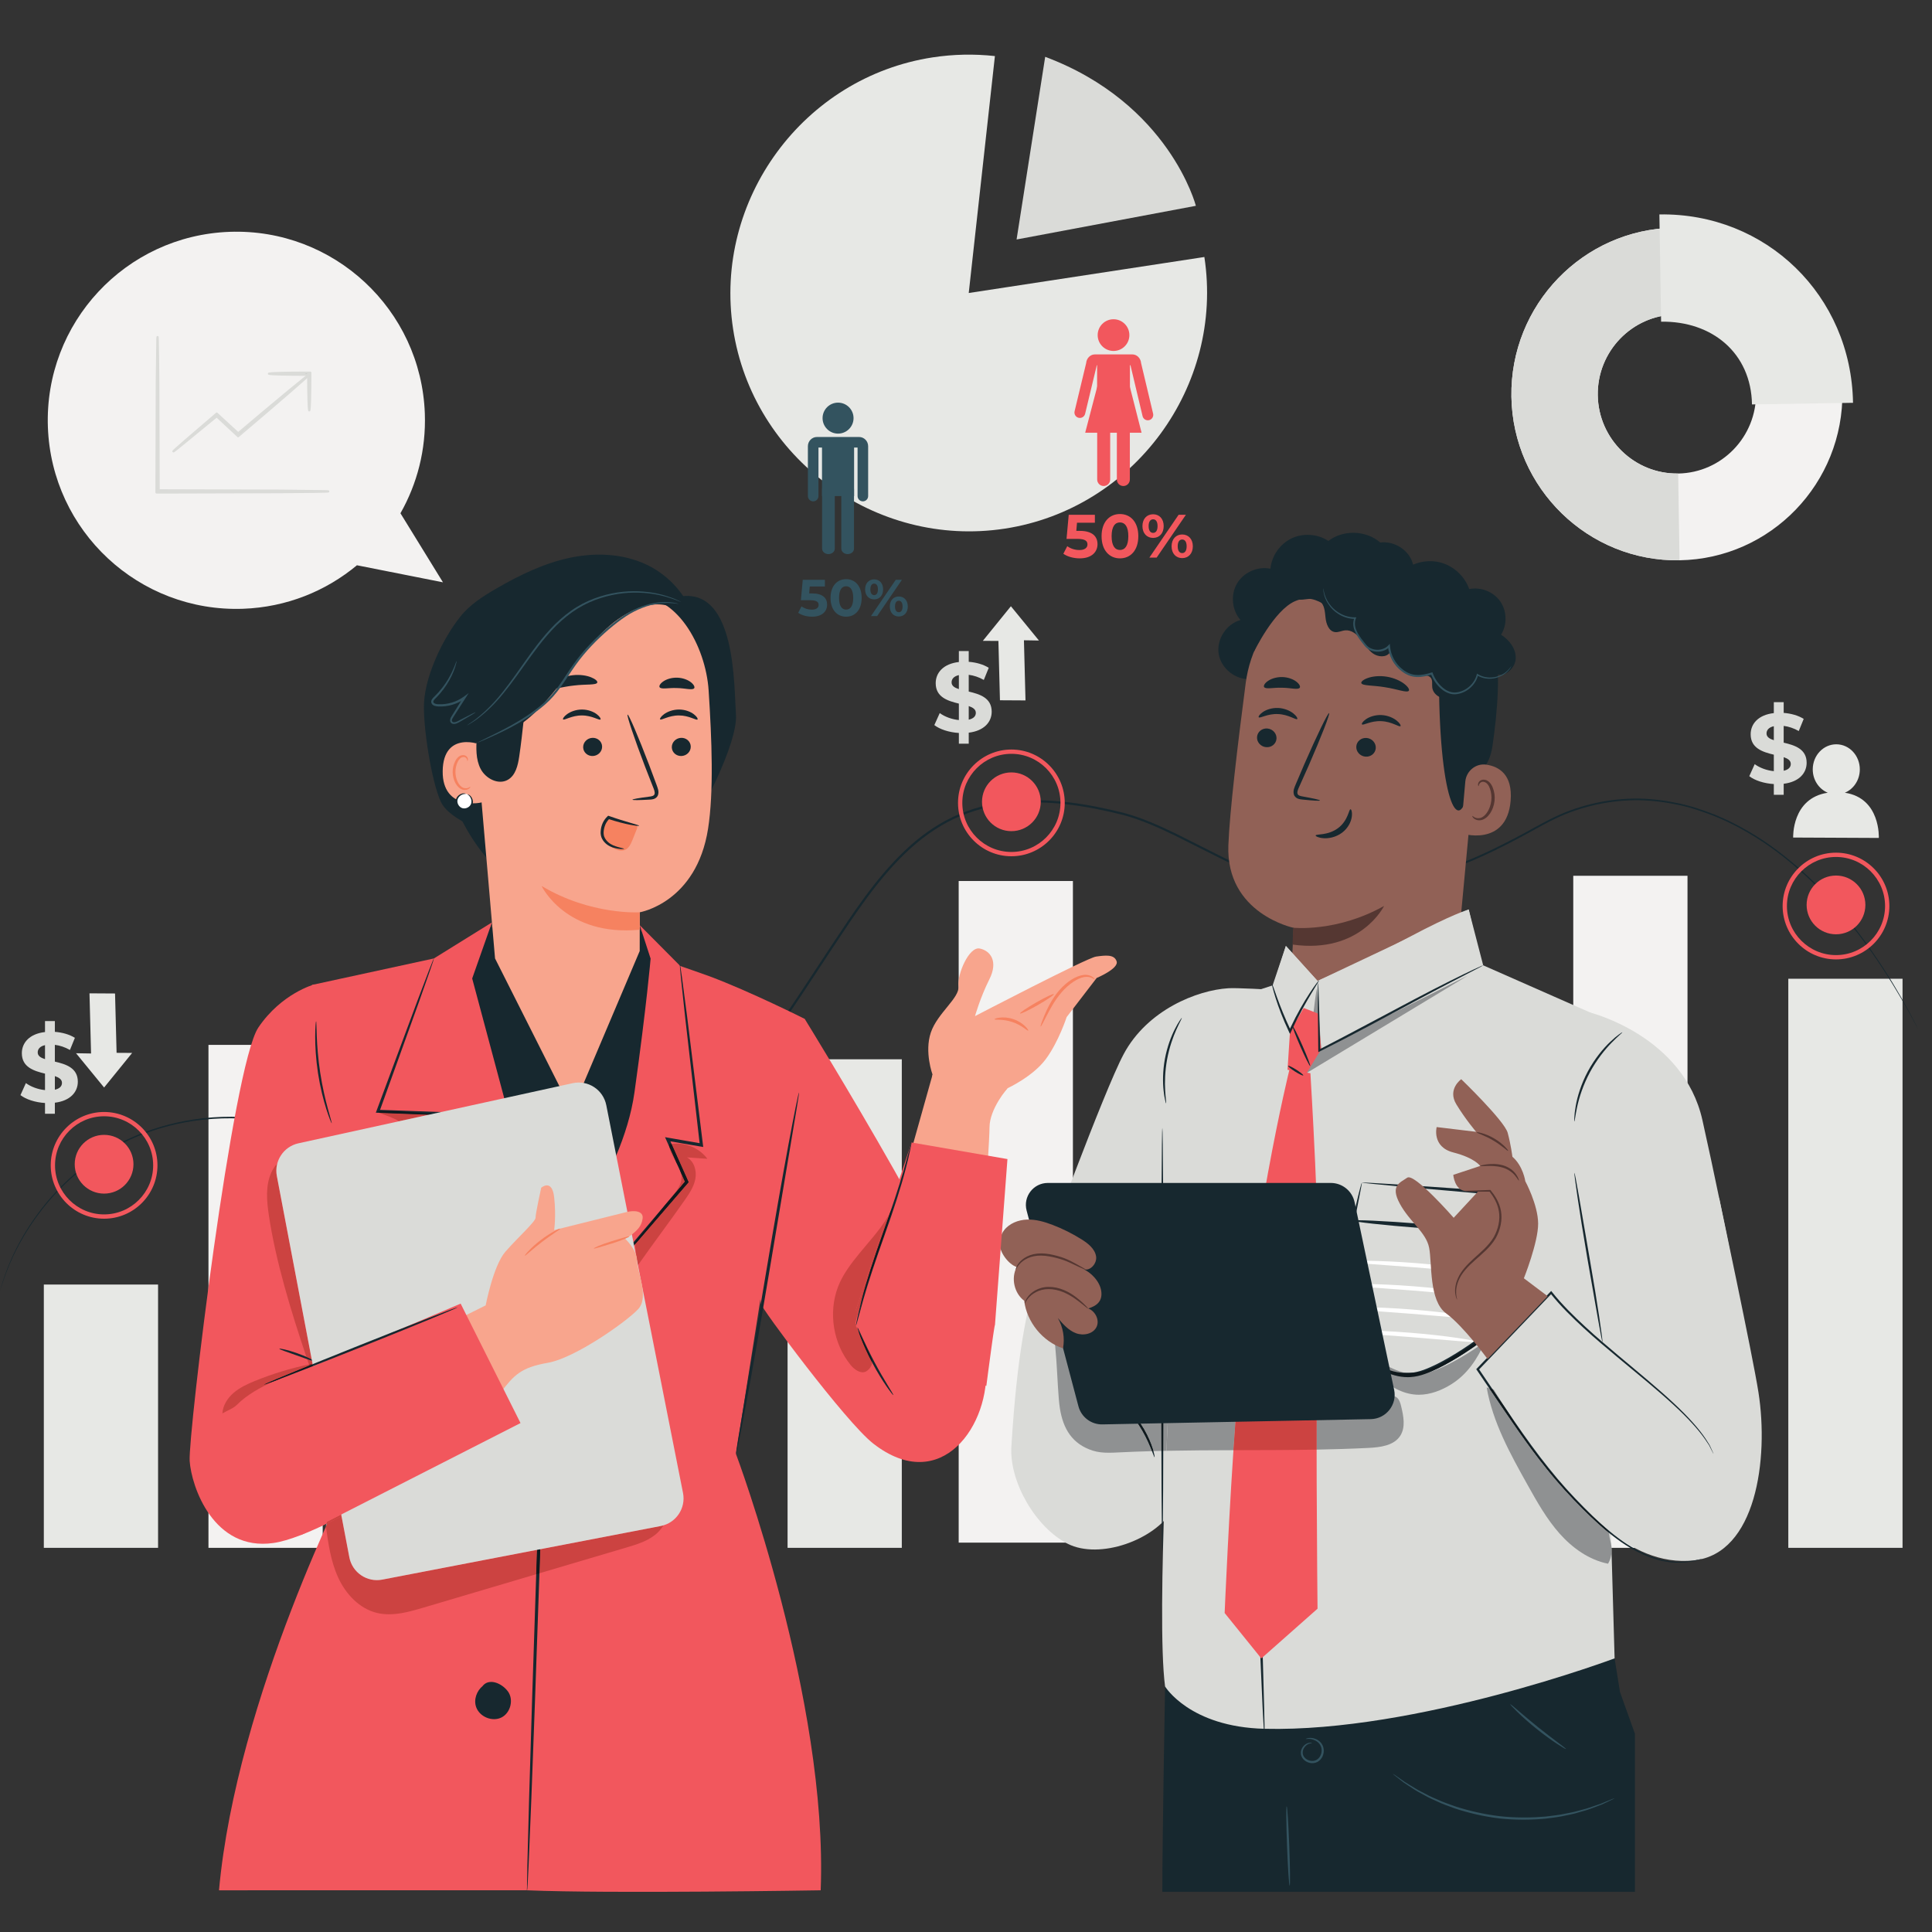 <?xml version="1.0" encoding="UTF-8" standalone="no"?>
<!-- Created with Inkscape (http://www.inkscape.org/) -->

<svg
   version="1.1"
   id="svg1195"
   width="500"
   height="500"
   viewBox="0 0 500 500"
   sodipodi:docname="coordenadores.svg"
   inkscape:version="1.2 (1:1.2.1+202207142221+cd75a1ee6d)"
   xmlns:inkscape="http://www.inkscape.org/namespaces/inkscape"
   xmlns:sodipodi="http://sodipodi.sourceforge.net/DTD/sodipodi-0.dtd"
   xmlns="http://www.w3.org/2000/svg"
   xmlns:svg="http://www.w3.org/2000/svg">
  <rect x="0" y="0" width="500" height="500" fill="#333333" stroke="none"/>
  <defs
     id="defs1199">
    <clipPath
       clipPathUnits="userSpaceOnUse"
       id="clipPath1379">
      <path
         d="m 3279.37,1151.55 c -2,0 -4.02,0.05 -6.03,0.17 -32.54,1.93 -62.54,19.61 -85.65,42.62 -18.72,18.63 -32.59,47.27 -46.2,72.29 6.16,-5.63 12.56,-11.17 19.16,-16.63 15.9,-13.16 33.4,-25.5 52.98,-35.43 17.89,-8.79 38.14,-15.36 59.4,-15.36 2.03,0 4.07,0.06 6.11,0.19 23.74,1.37 45.19,11.32 66.05,21.25 20.79,10.43 41.03,22.39 60.94,35.31 8.83,5.74 17.49,11.56 25.7,17.35 -17.21,-39.38 -40.65,-74.54 -77.26,-97.44 -22.63,-14.15 -48.62,-24.32 -75.2,-24.32 m -6.88,57.45 c -1.2,0 -2.39,0.03 -3.59,0.07 1.21,-0.03 2.41,-0.06 3.59,-0.07"
         id="path1377" />
    </clipPath>
  </defs>
  <sodipodi:namedview
     id="namedview1197"
     pagecolor="#ffffff"
     bordercolor="#000000"
     borderopacity="0.25"
     inkscape:showpageshadow="2"
     inkscape:pageopacity="0.0"
     inkscape:pagecheckerboard="0"
     inkscape:deskcolor="#d1d1d1"
     showgrid="false"
     inkscape:zoom="0.75103529"
     inkscape:cx="296.92346"
     inkscape:cy="285.60575"
     inkscape:window-width="1280"
     inkscape:window-height="656"
     inkscape:window-x="0"
     inkscape:window-y="0"
     inkscape:window-maximized="1"
     inkscape:current-layer="g1203">
    <inkscape:page
       x="0"
       y="0"
       id="page1201"
       width="500"
       height="500" />
  </sodipodi:namedview>
  <g
     id="g1203"
     inkscape:groupmode="layer"
     inkscape:label="Page 1"
     transform="matrix(1.333,0,0,-1.333,0,569.88)">
    <g
       id="g2174">
      <path
         d="m 85.998,314.464 -8.251,13.403 c 3.235,5.697 4.985,12.33 4.734,19.357 C 81.759,367.432 64.791,383.23 44.583,382.508 24.373,381.786 8.576,364.819 9.297,344.609 10.02,324.4 26.987,308.603 47.196,309.325 c 8.439,0.301 16.101,3.443 22.12,8.462 l -0.012,-0.017 16.694,-3.307"
         style="fill:#f3f2f1;fill-opacity:1;fill-rule:nonzero;stroke:none;stroke-width:0.084"
         id="path1207" />
      <path
         d="m 63.726,332.11 c 0,-0.014 -0.221,-0.028 -0.641,-0.043 -0.46,-0.009 -1.072,-0.022 -1.838,-0.039 -1.64,-0.016 -3.939,-0.039 -6.761,-0.067 -5.747,-0.016 -13.614,-0.038 -22.306,-0.062 -0.545,0 -1.086,0 -1.59,0 h -0.211 l 3.34e-4,0.21 c 0.026,8.332 0.049,15.804 0.065,21.245 0.027,2.668 0.05,4.836 0.066,6.383 0.016,0.721 0.029,1.296 0.038,1.73 0.013,0.395 0.027,0.602 0.041,0.602 0.014,0 0.028,-0.207 0.041,-0.602 0.01,-0.434 0.022,-1.01 0.038,-1.73 0.016,-1.547 0.038,-3.715 0.066,-6.383 0.017,-5.44 0.04,-12.912 0.065,-21.245 l -0.21,0.21 c 0.504,0 1.045,0 1.59,0 8.692,-0.024 16.559,-0.046 22.306,-0.062 2.822,-0.028 5.121,-0.05 6.761,-0.067 0.767,-0.016 1.379,-0.029 1.838,-0.039 0.42,-0.014 0.641,-0.028 0.641,-0.043"
         style="fill:#17282f;fill-opacity:1;fill-rule:nonzero;stroke:none;stroke-width:0.084"
         id="path1209" />
      <path
         d="m 30.588,332.641 -3.34e-4,-0.112 h 0.001 z m 0.419,-0.533 1.835,0.002 -0.664,0.002 -1.171,-8.3e-4 z m 1.172,-0.418 -1.802,8.3e-4 -0.148,0.061 -0.06,0.149 0.066,21.454 0.104,8.117 c 0.023,0.699 0.026,0.806 0.25,0.806 0.223,0 0.226,-0.107 0.25,-0.803 l 0.056,-3.515 0.048,-4.604 0.064,-20.827 h 1.172 l 22.307,-0.062 8.604,-0.106 c 0.749,-0.025 0.845,-0.028 0.845,-0.251 0,-0.223 -0.096,-0.226 -0.843,-0.251 l -1.84,-0.039 -6.764,-0.067 -22.308,-0.062"
         style="fill:#dadbd8;fill-opacity:1;fill-rule:nonzero;stroke:none;stroke-width:0.084"
         id="path1211" />
      <path
         d="m 60.044,354.8 c 0.019,-0.022 -0.334,-0.357 -0.989,-0.944 -0.714,-0.627 -1.657,-1.455 -2.797,-2.456 -2.374,-2.06 -5.672,-4.883 -9.332,-7.981 l -0.554,-0.469 -0.142,-0.12 -0.136,0.127 c -1.463,1.359 -2.86,2.657 -4.151,3.857 l 0.259,-0.007 c -2.444,-2.015 -4.543,-3.746 -6.096,-5.028 -0.717,-0.574 -1.307,-1.045 -1.769,-1.415 -0.416,-0.323 -0.646,-0.49 -0.661,-0.473 -0.015,0.017 0.188,0.216 0.578,0.57 0.443,0.392 1.009,0.892 1.697,1.5 1.528,1.311 3.593,3.082 5.998,5.145 l 0.13,0.112 0.129,-0.118 c 1.297,-1.193 2.701,-2.484 4.17,-3.836 l -0.279,0.007 0.554,0.469 c 3.66,3.098 6.989,5.885 9.412,7.887 1.176,0.959 2.148,1.753 2.884,2.354 0.688,0.549 1.076,0.842 1.095,0.819"
         style="fill:#17282f;fill-opacity:1;fill-rule:nonzero;stroke:none;stroke-width:0.084"
         id="path1213" />
      <path
         d="m 45.782,343.529 0.147,-0.137 9.18e-4,8.3e-4 z m 0.769,-0.149 0.002,-0.003 0.237,0.201 c 0.61,0.516 1.214,1.028 1.807,1.532 -0.595,-0.503 -1.199,-1.013 -1.809,-1.53 z m -12.892,-3.71 -0.145,0.088 c -0.149,0.179 -0.064,0.256 0.599,0.858 l 1.699,1.502 6.13,5.257 c 0.08,0.07 0.199,0.068 0.278,-0.004 l 4.026,-3.703 0.272,0.23 c 3.542,2.999 6.886,5.8 9.415,7.889 l 2.885,2.355 c 1.204,0.961 1.228,0.975 1.384,0.794 l 0.003,-0.003 c 0.154,-0.184 0.134,-0.207 -1.01,-1.233 l -2.799,-2.458 c -2.472,-2.144 -5.787,-4.979 -9.335,-7.984 l -0.697,-0.59 c -0.08,-0.069 -0.199,-0.065 -0.276,0.007 l -4.028,3.743 -7.592,-6.218 c -0.488,-0.379 -0.683,-0.531 -0.807,-0.531"
         style="fill:#dadbd8;fill-opacity:1;fill-rule:nonzero;stroke:none;stroke-width:0.084"
         id="path1215" />
      <path
         d="m 60.044,347.858 c -0.056,0 -0.108,0.787 -0.145,2.068 -0.038,1.281 -0.062,3.057 -0.065,5.037 l 0.21,-0.21 c -0.113,0 -0.235,0 -0.358,0 -2.062,0 -3.927,0.023 -5.278,0.062 -1.351,0.038 -2.186,0.09 -2.186,0.149 0,0.058 0.835,0.11 2.186,0.149 1.35,0.038 3.216,0.062 5.278,0.062 0.123,0 0.245,0 0.358,0 h 0.211 l -5.85e-4,-0.21 c -0.003,-1.98 -0.027,-3.756 -0.065,-5.037 -0.038,-1.282 -0.089,-2.068 -0.145,-2.068"
         style="fill:#17282f;fill-opacity:1;fill-rule:nonzero;stroke:none;stroke-width:0.084"
         id="path1217" />
      <path
         d="m 58.694,354.963 c 0.307,-0.002 0.617,-0.002 0.931,-0.002 v 0.003 c -0.314,0 -0.625,-8.3e-4 -0.931,-0.002 z m 1.349,-0.419 10e-4,-0.18 3.34e-4,0.18 z m 10e-4,-6.895 c -0.238,0 -0.287,0 -0.355,2.271 -0.037,1.237 -0.059,2.866 -0.064,4.625 -1.969,0 -3.822,0.022 -5.224,0.061 -2.388,0.068 -2.388,0.118 -2.388,0.358 0,0.24 0,0.29 2.388,0.357 1.416,0.039 3.293,0.062 5.284,0.062 h 0.569 l 0.147,-0.062 0.061,-0.148 -3.34e-4,-0.21 c -0.002,-1.917 -0.025,-3.708 -0.065,-5.043 -0.066,-2.271 -0.116,-2.271 -0.353,-2.271"
         style="fill:#dadbd8;fill-opacity:1;fill-rule:nonzero;stroke:none;stroke-width:0.084"
         id="path1219" />
      <path
         d="m 188.078,370.631 45.748,6.99 c 3.835,-25.097 -13.661,-48.904 -38.758,-52.739 -25.097,-3.835 -48.904,13.661 -52.739,38.758 -3.835,25.097 13.661,48.904 38.758,52.739 3.995,0.61 8.053,0.695 12.072,0.251 L 188.078,370.631"
         style="fill:#e7e8e5;fill-opacity:1;fill-rule:nonzero;stroke:none;stroke-width:0.084"
         id="path1221" />
      <path
         d="m 202.921,416.484 -5.554,-35.463 34.81,6.537 c 0,0 -5.119,19.875 -29.256,28.926"
         style="fill:#dadbd8;fill-opacity:1;fill-rule:nonzero;stroke:none;stroke-width:0.084"
         id="path1223" />
      <path
         d="m 340.929,351.266 c -0.136,8.509 -7.139,15.322 -15.61,15.185 -8.471,-0.137 -15.251,-7.171 -15.116,-15.681 0.136,-8.51 7.139,-15.322 15.61,-15.185 8.471,0.137 15.252,7.171 15.116,15.681 z m -47.493,-0.767 c -0.285,17.798 13.897,32.511 31.613,32.797 17.717,0.286 32.362,-13.962 32.647,-31.76 0.285,-17.797 -13.899,-32.511 -31.615,-32.797 -17.716,-0.286 -32.361,13.962 -32.646,31.76"
         style="fill:#f3f2f1;fill-opacity:1;fill-rule:nonzero;stroke:none;stroke-width:0.084"
         id="path1225" />
      <path
         d="m 293.437,350.499 c -0.285,17.798 13.897,32.511 31.613,32.797 l 0.27,-16.845 c -8.471,-0.137 -15.251,-7.172 -15.116,-15.682 0.136,-8.509 7.139,-15.322 15.61,-15.185 l 0.269,-16.846 c -17.716,-0.286 -32.361,13.962 -32.646,31.76"
         style="fill:#dadbd8;fill-opacity:1;fill-rule:nonzero;stroke:none;stroke-width:0.084"
         id="path1227" />
      <path
         d="m 322.166,385.887 c 20.727,0.334 37.262,-15.752 37.594,-36.574 l -19.616,-0.316 c -0.159,9.956 -7.734,16.224 -17.645,16.065 l -0.332,20.826"
         style="fill:#e7e8e5;fill-opacity:1;fill-rule:nonzero;stroke:none;stroke-width:0.084"
         id="path1229" />
      <path
         d="M 30.688,127.007 H 8.509 v 51.118 H 30.688 V 127.007"
         style="fill:#e7e8e5;fill-opacity:1;fill-rule:nonzero;stroke:none;stroke-width:0.084"
         id="path1231" />
      <path
         d="m 40.473,127.007 h 22.179 v 97.648 h -22.179 z"
         style="fill:#f3f2f1;fill-opacity:1;fill-rule:nonzero;stroke:none;stroke-width:0.084"
         id="path1233" />
      <path
         d="m 152.905,127.007 h 22.178 v 94.853 h -22.178 z"
         style="fill:#e7e8e5;fill-opacity:1;fill-rule:nonzero;stroke:none;stroke-width:0.084"
         id="path1235" />
      <path
         d="m 186.126,128.018 h 22.178 v 128.453 h -22.178 z"
         style="fill:#f3f2f1;fill-opacity:1;fill-rule:nonzero;stroke:none;stroke-width:0.084"
         id="path1237" />
      <path
         d="m 305.446,127.007 h 22.179 v 130.479 h -22.179 z"
         style="fill:#f3f2f1;fill-opacity:1;fill-rule:nonzero;stroke:none;stroke-width:0.084"
         id="path1239" />
      <path
         d="M 369.374,127.007 H 347.196 v 110.489 h 22.178 V 127.007"
         style="fill:#e7e8e5;fill-opacity:1;fill-rule:nonzero;stroke:none;stroke-width:0.084"
         id="path1241" />
      <path
         d="m 372.453,227.624 c 0,0 -0.198,0.341 -0.564,1.017 -0.372,0.673 -0.892,1.692 -1.628,2.999 -1.471,2.612 -3.693,6.445 -6.964,11.107 -1.628,2.334 -3.552,4.852 -5.799,7.487 -2.236,2.643 -4.832,5.379 -7.849,8.069 -3.017,2.681 -6.448,5.346 -10.421,7.626 -0.995,0.567 -2.004,1.141 -3.069,1.643 -1.041,0.549 -2.149,0.995 -3.256,1.478 -2.249,0.875 -4.599,1.688 -7.085,2.207 -2.482,0.527 -5.067,0.853 -7.723,0.901 -2.655,0.016 -5.369,-0.252 -8.072,-0.837 -2.701,-0.59 -5.407,-1.468 -8.001,-2.716 -2.589,-1.243 -5.12,-2.774 -7.784,-4.147 -5.298,-2.794 -10.964,-5.423 -17.134,-7.161 -6.169,-1.738 -12.8,-2.395 -19.542,-2.215 -0.844,-0.003 -1.688,0.069 -2.536,0.1 -0.848,0.038 -1.698,0.071 -2.554,0.194 -0.426,0.056 -0.858,0.085 -1.28,0.165 l -1.267,0.265 c -0.853,0.149 -1.672,0.434 -2.509,0.661 -3.318,1.015 -6.518,2.459 -9.689,4.006 -3.151,1.581 -6.335,3.178 -9.55,4.792 -3.229,1.562 -6.547,3.065 -10.064,4.013 -7.067,1.775 -14.538,3.002 -22.052,2.204 -3.745,-0.373 -7.454,-1.365 -10.909,-2.972 -3.435,-1.655 -6.579,-3.941 -9.361,-6.625 -5.599,-5.38 -9.804,-11.883 -13.991,-18.168 -4.174,-6.314 -8.199,-12.604 -12.523,-18.537 -4.331,-5.919 -8.936,-11.52 -14.133,-16.323 -2.595,-2.403 -5.337,-4.59 -8.197,-6.539 -2.873,-1.931 -5.872,-3.597 -8.942,-5.009 -3.064,-1.429 -6.248,-2.494 -9.448,-3.268 -1.594,-0.423 -3.218,-0.648 -4.822,-0.912 -1.619,-0.148 -3.225,-0.332 -4.831,-0.306 -6.43,-0.138 -12.603,1.623 -17.966,4.287 -5.406,2.625 -10.272,5.789 -15.257,8.231 -4.957,2.489 -10.11,4.071 -15.153,4.681 C 40.416,211.318 31.064,209.187 23.866,205.607 16.642,201.95 11.492,197.002 8.028,192.524 4.546,188.016 2.621,183.98 1.511,181.207 c -0.264,-0.7 -0.498,-1.317 -0.699,-1.85 -0.191,-0.537 -0.323,-0.995 -0.445,-1.36 -0.236,-0.732 -0.367,-1.103 -0.367,-1.103 0,0 0.103,0.38 0.325,1.116 0.115,0.367 0.24,0.829 0.425,1.368 0.196,0.537 0.423,1.158 0.68,1.862 1.086,2.788 2.991,6.847 6.464,11.388 3.456,4.51 8.609,9.5 15.863,13.196 7.228,3.621 16.628,5.789 26.807,4.501 5.075,-0.604 10.277,-2.191 15.263,-4.685 5.011,-2.447 9.884,-5.604 15.265,-8.208 5.342,-2.642 11.435,-4.372 17.806,-4.23 1.59,-0.025 3.181,0.16 4.786,0.308 1.589,0.263 3.198,0.487 4.78,0.908 3.173,0.772 6.331,1.831 9.373,3.253 3.047,1.403 6.027,3.06 8.879,4.981 2.841,1.94 5.565,4.114 8.143,6.505 5.168,4.782 9.753,10.364 14.071,16.269 4.312,5.921 8.332,12.208 12.507,18.526 4.188,6.286 8.402,12.813 14.051,18.244 2.807,2.709 5.989,5.025 9.475,6.702 3.505,1.632 7.264,2.634 11.05,3.01 7.595,0.804 15.106,-0.437 22.204,-2.221 3.57,-0.964 6.903,-2.479 10.142,-4.048 3.215,-1.615 6.398,-3.214 9.549,-4.797 3.162,-1.543 6.344,-2.981 9.626,-3.987 0.827,-0.224 1.638,-0.509 2.477,-0.655 l 1.248,-0.261 c 0.417,-0.079 0.839,-0.107 1.258,-0.162 0.834,-0.122 1.682,-0.155 2.528,-0.194 0.844,-0.032 1.686,-0.105 2.525,-0.102 6.715,-0.185 13.299,0.463 19.43,2.183 6.133,1.721 11.779,4.331 17.07,7.112 2.662,1.367 5.179,2.888 7.803,4.144 2.62,1.254 5.351,2.137 8.078,2.728 2.73,0.585 5.47,0.852 8.148,0.831 2.679,-0.053 5.286,-0.387 7.785,-0.923 2.504,-0.528 4.869,-1.351 7.13,-2.237 1.113,-0.489 2.225,-0.94 3.272,-1.494 1.07,-0.509 2.083,-1.087 3.081,-1.659 3.989,-2.3 7.425,-4.985 10.445,-7.684 3.02,-2.706 5.612,-5.459 7.844,-8.115 2.242,-2.65 4.159,-5.179 5.779,-7.525 3.255,-4.684 5.455,-8.534 6.902,-11.161 0.725,-1.314 1.232,-2.341 1.592,-3.02 0.352,-0.683 0.524,-1.038 0.524,-1.038"
         style="fill:#17282f;fill-opacity:1;fill-rule:nonzero;stroke:none;stroke-width:0.084"
         id="path1243" />
      <path
         d="m 202.062,271.852 c 0,-3.151 -2.554,-5.704 -5.704,-5.704 -3.151,0 -5.704,2.554 -5.704,5.704 0,3.15 2.554,5.703 5.704,5.703 3.15,0 5.704,-2.554 5.704,-5.703"
         style="fill:#f2575d;fill-opacity:1;fill-rule:nonzero;stroke:none;stroke-width:0.084"
         id="path1245" />
      <path
         d="m 196.358,281.164 c -5.252,0 -9.526,-4.274 -9.526,-9.526 0,-5.253 4.274,-9.526 9.526,-9.526 5.252,0 9.526,4.273 9.526,9.526 0,5.252 -4.274,9.526 -9.526,9.526 z m 0,-19.888 c -5.713,0 -10.361,4.648 -10.361,10.361 0,5.713 4.648,10.361 10.361,10.361 5.713,0 10.361,-4.648 10.361,-10.361 0,-5.713 -4.648,-10.361 -10.361,-10.361"
         style="fill:#f2575d;fill-opacity:1;fill-rule:nonzero;stroke:none;stroke-width:0.084"
         id="path1247" />
      <path
         d="m 199.099,291.53 -0.304,11.677 2.916,-0.047 -5.447,6.655 -5.446,-6.716 3.02,-0.018 0.301,-11.52 4.96,-0.029"
         style="fill:#e7e8e5;fill-opacity:1;fill-rule:nonzero;stroke:none;stroke-width:0.084"
         id="path1249" />
      <path
         d="m 189.456,289.116 c 0,0.671 -0.555,1.034 -1.378,1.321 v -2.641 c 0.957,0.21 1.378,0.708 1.378,1.32 z m -3.292,4.613 v 2.717 c -1.015,-0.23 -1.416,-0.784 -1.416,-1.416 0,-0.67 0.574,-1.033 1.416,-1.301 z m 1.914,-8.459 v -2.144 h -1.914 v 2.086 c -1.895,0.114 -3.713,0.708 -4.766,1.531 l 1.052,2.334 c 0.957,-0.708 2.336,-1.224 3.713,-1.358 v 3.196 c -2.125,0.516 -4.498,1.224 -4.498,3.961 0,2.028 1.473,3.77 4.498,4.115 v 2.124 h 1.914 v -2.086 c 1.435,-0.114 2.833,-0.498 3.885,-1.167 l -0.956,-2.354 c -0.976,0.555 -1.972,0.88 -2.929,0.995 v -3.253 c 2.124,-0.498 4.459,-1.206 4.459,-3.905 0,-1.99 -1.455,-3.713 -4.459,-4.076"
         style="fill:#dadbd8;fill-opacity:1;fill-rule:nonzero;stroke:none;stroke-width:0.084"
         id="path1251" />
      <path
         d="m 213.08,321.87 c 0,-1.474 -1.081,-2.758 -3.459,-2.758 -1.153,0 -2.366,0.321 -3.174,0.892 l 0.761,1.474 c 0.63,-0.475 1.498,-0.749 2.366,-0.749 0.963,0 1.557,0.405 1.557,1.082 0,0.654 -0.428,1.082 -1.938,1.082 h -2.128 l 0.428,4.683 h 5.076 v -1.545 h -3.471 l -0.132,-1.582 h 0.678 c 2.461,0 3.435,-1.105 3.435,-2.579"
         style="fill:#f2575d;fill-opacity:1;fill-rule:nonzero;stroke:none;stroke-width:0.084"
         id="path1253" />
      <path
         d="m 219.063,323.416 c 0,1.891 -0.666,2.675 -1.628,2.675 -0.951,0 -1.617,-0.784 -1.617,-2.675 0,-1.891 0.666,-2.675 1.617,-2.675 0.963,0 1.628,0.784 1.628,2.675 z m -5.194,0 c 0,2.746 1.521,4.303 3.566,4.303 2.057,0 3.567,-1.557 3.567,-4.303 0,-2.746 -1.51,-4.304 -3.567,-4.304 -2.044,0 -3.566,1.557 -3.566,4.304"
         style="fill:#f2575d;fill-opacity:1;fill-rule:nonzero;stroke:none;stroke-width:0.084"
         id="path1255" />
      <path
         d="m 230.385,321.454 c 0,0.879 -0.345,1.319 -0.868,1.319 -0.512,0 -0.868,-0.428 -0.868,-1.319 0,-0.892 0.356,-1.319 0.868,-1.319 0.523,0 0.868,0.439 0.868,1.319 z m -2.924,0 c 0,1.403 0.855,2.295 2.057,2.295 1.212,0 2.068,-0.892 2.068,-2.295 0,-1.403 -0.855,-2.295 -2.068,-2.295 -1.202,0 -2.057,0.892 -2.057,2.295 z m 1.367,6.122 h 1.415 l -5.683,-8.321 h -1.415 z m -4.09,-2.199 c 0,0.892 -0.344,1.319 -0.868,1.319 -0.511,0 -0.868,-0.44 -0.868,-1.319 0,-0.88 0.357,-1.319 0.868,-1.319 0.524,0 0.868,0.428 0.868,1.319 z m -2.935,0 c 0,1.403 0.855,2.295 2.068,2.295 1.212,0 2.057,-0.88 2.057,-2.295 0,-1.415 -0.844,-2.295 -2.057,-2.295 -1.212,0 -2.068,0.892 -2.068,2.295"
         style="fill:#f2575d;fill-opacity:1;fill-rule:nonzero;stroke:none;stroke-width:0.084"
         id="path1257" />
      <path
         d="m 25.913,201.483 c 0,-3.15 -2.554,-5.704 -5.704,-5.704 -3.151,0 -5.704,2.554 -5.704,5.704 0,3.15 2.554,5.704 5.704,5.704 3.15,0 5.704,-2.554 5.704,-5.704"
         style="fill:#f2575d;fill-opacity:1;fill-rule:nonzero;stroke:none;stroke-width:0.084"
         id="path1259" />
      <path
         d="m 20.21,210.795 c -5.253,0 -9.526,-4.274 -9.526,-9.526 0,-5.252 4.273,-9.526 9.526,-9.526 5.253,0 9.526,4.274 9.526,9.526 0,5.252 -4.273,9.526 -9.526,9.526 z m 0,-19.888 c -5.713,0 -10.362,4.648 -10.362,10.361 0,5.713 4.648,10.361 10.362,10.361 5.713,0 10.361,-4.648 10.361,-10.361 0,-5.713 -4.648,-10.361 -10.361,-10.361"
         style="fill:#f2575d;fill-opacity:1;fill-rule:nonzero;stroke:none;stroke-width:0.084"
         id="path1261" />
      <path
         d="m 17.374,234.662 0.305,-11.677 -2.916,0.048 5.447,-6.655 5.446,6.716 -3.02,0.018 -0.3,11.52 -4.961,0.03"
         style="fill:#e7e8e5;fill-opacity:1;fill-rule:nonzero;stroke:none;stroke-width:0.084"
         id="path1263" />
      <path
         d="m 12.031,217.274 c 0,0.67 -0.555,1.033 -1.378,1.32 v -2.64 c 0.957,0.21 1.378,0.708 1.378,1.32 z m -3.292,4.613 v 2.717 c -1.014,-0.23 -1.417,-0.784 -1.417,-1.416 0,-0.67 0.574,-1.033 1.417,-1.301 z m 1.913,-8.459 v -2.144 H 8.739 v 2.087 c -1.895,0.114 -3.713,0.708 -4.766,1.531 l 1.053,2.335 c 0.957,-0.707 2.335,-1.225 3.713,-1.359 v 3.196 c -2.124,0.517 -4.498,1.225 -4.498,3.962 0,2.028 1.474,3.769 4.498,4.114 v 2.124 h 1.913 v -2.086 c 1.436,-0.114 2.833,-0.497 3.885,-1.167 l -0.957,-2.354 c -0.976,0.554 -1.972,0.88 -2.929,0.995 v -3.254 c 2.125,-0.497 4.459,-1.205 4.459,-3.904 0,-1.99 -1.454,-3.713 -4.459,-4.076"
         style="fill:#dadbd8;fill-opacity:1;fill-rule:nonzero;stroke:none;stroke-width:0.084"
         id="path1265" />
      <path
         d="m 347.677,279.197 c 0,0.67 -0.554,1.034 -1.378,1.32 v -2.641 c 0.957,0.211 1.378,0.709 1.378,1.321 z m -3.292,4.612 v 2.718 c -1.014,-0.23 -1.416,-0.785 -1.416,-1.416 0,-0.67 0.575,-1.034 1.416,-1.302 z m 1.914,-8.459 v -2.143 h -1.914 v 2.086 c -1.895,0.114 -3.713,0.707 -4.766,1.531 l 1.053,2.335 c 0.957,-0.708 2.335,-1.225 3.713,-1.359 v 3.196 c -2.124,0.517 -4.497,1.225 -4.497,3.961 0,2.029 1.473,3.771 4.497,4.115 v 2.124 h 1.914 v -2.086 c 1.435,-0.115 2.833,-0.498 3.885,-1.167 l -0.958,-2.354 c -0.975,0.554 -1.971,0.88 -2.928,0.995 v -3.254 c 2.124,-0.498 4.459,-1.206 4.459,-3.904 0,-1.99 -1.455,-3.713 -4.459,-4.077"
         style="fill:#dadbd8;fill-opacity:1;fill-rule:nonzero;stroke:none;stroke-width:0.084"
         id="path1267" />
      <path
         d="m 358.177,273.611 c 1.69,0.709 2.893,2.453 2.903,4.507 0.01,2.692 -2.026,4.883 -4.55,4.895 -2.523,0.012 -4.578,-2.161 -4.589,-4.852 -0.008,-2.073 1.203,-3.838 2.913,-4.549 -7.033,-1.06 -6.714,-8.702 -6.714,-8.702 l 16.629,-0.077 c 0,0 0.379,7.726 -6.592,8.779"
         style="fill:#e7e8e5;fill-opacity:1;fill-rule:nonzero;stroke:none;stroke-width:0.084"
         id="path1269" />
      <path
         d="m 222.849,345.916 c -0.475,0 -0.907,0.325 -1.021,0.808 l -2.351,9.883 h -6.538 l -2.265,-9.427 c -0.135,-0.564 -0.702,-0.913 -1.267,-0.777 -0.564,0.135 -0.913,0.703 -0.777,1.268 l 2.246,9.35 c 0.07,0.943 0.804,1.688 1.698,1.688 h 7.269 c 0.894,0 1.628,-0.745 1.697,-1.689 l 2.333,-9.809 c 0.134,-0.565 -0.215,-1.131 -0.78,-1.266 -0.081,-0.02 -0.163,-0.029 -0.244,-0.029"
         style="fill:#f2575d;fill-opacity:1;fill-rule:nonzero;stroke:none;stroke-width:0.084"
         id="path1271" />
      <path
         d="m 219.377,358.596 h -6.376 v -11.627 h 6.376 v 11.627"
         style="fill:#f2575d;fill-opacity:1;fill-rule:nonzero;stroke:none;stroke-width:0.084"
         id="path1273" />
      <path
         d="m 214.279,333.156 c -0.697,0 -1.262,0.565 -1.262,1.262 v 13.737 c 0,0.697 0.564,1.262 1.262,1.262 0.696,0 1.261,-0.564 1.261,-1.262 v -13.737 c 0,-0.696 -0.564,-1.262 -1.261,-1.262"
         style="fill:#f2575d;fill-opacity:1;fill-rule:nonzero;stroke:none;stroke-width:0.084"
         id="path1275" />
      <path
         d="m 218.097,333.156 c -0.696,0 -1.262,0.565 -1.262,1.262 v 13.737 c 0,0.697 0.565,1.262 1.262,1.262 0.696,0 1.262,-0.564 1.262,-1.262 v -13.737 c 0,-0.696 -0.565,-1.262 -1.262,-1.262"
         style="fill:#f2575d;fill-opacity:1;fill-rule:nonzero;stroke:none;stroke-width:0.084"
         id="path1277" />
      <path
         d="m 219.267,362.457 c 0,-1.7 -1.378,-3.078 -3.077,-3.078 -1.7,0 -3.079,1.378 -3.079,3.078 0,1.7 1.379,3.078 3.079,3.078 1.699,0 3.077,-1.378 3.077,-3.078"
         style="fill:#f2575d;fill-opacity:1;fill-rule:nonzero;stroke:none;stroke-width:0.084"
         id="path1279" />
      <path
         d="m 210.686,343.502 2.425,9.279 h 6.156 l 2.368,-9.279 h -10.949"
         style="fill:#f2575d;fill-opacity:1;fill-rule:nonzero;stroke:none;stroke-width:0.084"
         id="path1281" />
      <path
         d="m 160.584,310.122 c 0,-1.248 -0.915,-2.335 -2.929,-2.335 -0.976,0 -2.003,0.271 -2.688,0.755 l 0.645,1.248 c 0.534,-0.403 1.268,-0.635 2.003,-0.635 0.815,0 1.319,0.342 1.319,0.916 0,0.554 -0.362,0.916 -1.641,0.916 h -1.802 l 0.362,3.966 h 4.298 v -1.309 h -2.939 l -0.11,-1.339 h 0.574 c 2.083,0 2.908,-0.936 2.908,-2.184"
         style="fill:#33535f;fill-opacity:1;fill-rule:nonzero;stroke:none;stroke-width:0.084"
         id="path1283" />
      <path
         d="m 165.648,311.431 c 0,1.6 -0.564,2.264 -1.379,2.264 -0.806,0 -1.369,-0.664 -1.369,-2.264 0,-1.601 0.564,-2.265 1.369,-2.265 0.815,0 1.379,0.665 1.379,2.265 z m -4.399,0 c 0,2.325 1.288,3.643 3.02,3.643 1.741,0 3.02,-1.319 3.02,-3.643 0,-2.326 -1.278,-3.644 -3.02,-3.644 -1.732,0 -3.02,1.319 -3.02,3.644"
         style="fill:#33535f;fill-opacity:1;fill-rule:nonzero;stroke:none;stroke-width:0.084"
         id="path1285" />
      <path
         d="m 175.231,309.769 c 0,0.745 -0.292,1.117 -0.735,1.117 -0.433,0 -0.735,-0.362 -0.735,-1.117 0,-0.755 0.301,-1.117 0.735,-1.117 0.443,0 0.735,0.372 0.735,1.117 z m -2.477,0 c 0,1.188 0.725,1.943 1.742,1.943 1.026,0 1.751,-0.755 1.751,-1.943 0,-1.187 -0.725,-1.942 -1.751,-1.942 -1.017,0 -1.742,0.755 -1.742,1.942 z m 1.157,5.184 h 1.198 l -4.812,-7.046 h -1.198 z m -3.463,-1.862 c 0,0.756 -0.291,1.117 -0.734,1.117 -0.433,0 -0.735,-0.372 -0.735,-1.117 0,-0.745 0.301,-1.117 0.735,-1.117 0.443,0 0.734,0.362 0.734,1.117 z m -2.486,0 c 0,1.188 0.725,1.943 1.752,1.943 1.026,0 1.741,-0.745 1.741,-1.943 0,-1.197 -0.715,-1.942 -1.741,-1.942 -1.027,0 -1.752,0.755 -1.752,1.942"
         style="fill:#33535f;fill-opacity:1;fill-rule:nonzero;stroke:none;stroke-width:0.084"
         id="path1287" />
      <path
         d="m 167.522,330.18 c -0.567,0 -1.027,0.459 -1.027,1.027 v 9.417 h -7.592 v -9.417 c 0,-0.568 -0.459,-1.027 -1.027,-1.027 -0.566,0 -1.026,0.459 -1.026,1.027 v 9.678 c 0,0.988 0.789,1.792 1.759,1.792 H 166.79 c 0.97,0 1.759,-0.804 1.759,-1.792 v -9.678 c 0,-0.568 -0.459,-1.027 -1.027,-1.027"
         style="fill:#33535f;fill-opacity:1;fill-rule:nonzero;stroke:none;stroke-width:0.084"
         id="path1289" />
      <path
         d="m 165.821,342.566 h -6.229 v -11.359 h 6.229 v 11.359"
         style="fill:#33535f;fill-opacity:1;fill-rule:nonzero;stroke:none;stroke-width:0.084"
         id="path1291" />
      <path
         d="m 160.84,319.938 c -0.681,0 -1.233,0.474 -1.233,1.06 v 11.541 c 0,0.586 0.552,1.061 1.233,1.061 0.681,0 1.233,-0.474 1.233,-1.061 v -11.541 c 0,-0.585 -0.552,-1.06 -1.233,-1.06"
         style="fill:#33535f;fill-opacity:1;fill-rule:nonzero;stroke:none;stroke-width:0.084"
         id="path1293" />
      <path
         d="m 164.57,319.938 c -0.681,0 -1.233,0.474 -1.233,1.06 v 11.541 c 0,0.586 0.552,1.061 1.233,1.061 0.681,0 1.233,-0.474 1.233,-1.061 v -11.541 c 0,-0.585 -0.552,-1.06 -1.233,-1.06"
         style="fill:#33535f;fill-opacity:1;fill-rule:nonzero;stroke:none;stroke-width:0.084"
         id="path1295" />
      <path
         d="m 165.714,346.339 c 0,-1.661 -1.347,-3.007 -3.007,-3.007 -1.661,0 -3.007,1.346 -3.007,3.007 0,1.661 1.346,3.006 3.007,3.006 1.66,0 3.007,-1.345 3.007,-3.006"
         style="fill:#33535f;fill-opacity:1;fill-rule:nonzero;stroke:none;stroke-width:0.084"
         id="path1297" />
      <path
         d="m 362.16,251.828 c 0,-3.15 -2.554,-5.704 -5.705,-5.704 -3.15,0 -5.704,2.554 -5.704,5.704 0,3.151 2.554,5.704 5.704,5.704 3.151,0 5.705,-2.554 5.705,-5.704"
         style="fill:#f2575d;fill-opacity:1;fill-rule:nonzero;stroke:none;stroke-width:0.084"
         id="path1299" />
      <path
         d="m 356.455,261.139 c -5.252,0 -9.526,-4.273 -9.526,-9.526 0,-5.252 4.274,-9.526 9.526,-9.526 5.253,0 9.527,4.274 9.527,9.526 0,5.253 -4.274,9.526 -9.527,9.526 z m 0,-19.888 c -5.713,0 -10.361,4.648 -10.361,10.361 0,5.713 4.649,10.361 10.361,10.361 5.713,0 10.362,-4.648 10.362,-10.361 0,-5.713 -4.649,-10.361 -10.362,-10.361"
         style="fill:#f2575d;fill-opacity:1;fill-rule:nonzero;stroke:none;stroke-width:0.084"
         id="path1301" />
      <path
         d="m 226.196,100.091 v 0 c 0,0 -0.531,-29.09 -0.531,-39.874 h 91.757 v 30.681 l -2.903,8.107 -1.047,6.545 -87.276,-5.458"
         style="fill:#17282f;fill-opacity:1;fill-rule:nonzero;stroke:none;stroke-width:0.084"
         id="path1303" />
      <path
         d="m 250.385,61.385 c -0.12,-0.004 -0.348,3.451 -0.509,7.718 -0.162,4.269 -0.195,7.732 -0.074,7.736 0.119,0.004 0.347,-3.45 0.509,-7.719 0.161,-4.267 0.195,-7.731 0.074,-7.735"
         style="fill:#33535f;fill-opacity:1;fill-rule:nonzero;stroke:none;stroke-width:0.084"
         id="path1305" />
      <path
         d="m 253.523,89.909 c -0.008,0.022 0.173,0.123 0.537,0.177 0.361,0.051 0.922,0.035 1.531,-0.258 0.595,-0.276 1.268,-0.912 1.39,-1.844 0.133,-0.885 -0.231,-2.005 -1.202,-2.544 -0.995,-0.514 -2.15,-0.142 -2.753,0.544 -0.311,0.347 -0.474,0.793 -0.472,1.211 -0.003,0.418 0.148,0.783 0.329,1.069 0.376,0.574 0.91,0.84 1.279,0.889 0.375,0.055 0.573,-0.034 0.567,-0.053 -0.004,-0.039 -0.205,-0.014 -0.529,-0.112 -0.318,-0.091 -0.761,-0.367 -1.054,-0.884 -0.305,-0.498 -0.367,-1.295 0.178,-1.852 0.498,-0.55 1.484,-0.838 2.249,-0.429 0.768,0.417 1.107,1.357 1.011,2.109 -0.08,0.775 -0.615,1.339 -1.135,1.623 -1.091,0.584 -1.93,0.266 -1.926,0.353"
         style="fill:#33535f;fill-opacity:1;fill-rule:nonzero;stroke:none;stroke-width:0.084"
         id="path1307" />
      <path
         d="m 304.042,87.94 c -0.032,-0.047 -0.715,0.335 -1.768,1.028 -1.054,0.694 -2.473,1.709 -3.975,2.914 -1.501,1.207 -2.797,2.376 -3.701,3.256 -0.904,0.88 -1.423,1.464 -1.383,1.505 0.043,0.045 0.638,-0.46 1.591,-1.278 0.953,-0.819 2.273,-1.943 3.765,-3.145 1.493,-1.198 2.875,-2.246 3.88,-3.001 1.005,-0.755 1.625,-1.226 1.591,-1.279"
         style="fill:#33535f;fill-opacity:1;fill-rule:nonzero;stroke:none;stroke-width:0.084"
         id="path1309" />
      <path
         d="m 313.458,78.386 c 0.007,-0.014 -0.133,-0.092 -0.405,-0.228 -0.318,-0.153 -0.715,-0.344 -1.2,-0.577 -0.267,-0.124 -0.559,-0.26 -0.873,-0.407 -0.323,-0.138 -0.686,-0.262 -1.07,-0.408 -0.774,-0.277 -1.639,-0.646 -2.644,-0.9 -0.499,-0.142 -1.021,-0.29 -1.564,-0.445 -0.545,-0.15 -1.126,-0.245 -1.722,-0.375 -1.187,-0.285 -2.483,-0.426 -3.842,-0.608 -2.727,-0.26 -5.754,-0.308 -8.902,0.021 -3.147,0.367 -6.09,1.075 -8.695,1.924 -1.286,0.475 -2.521,0.896 -3.617,1.432 -0.552,0.258 -1.1,0.478 -1.598,0.742 -0.496,0.269 -0.973,0.529 -1.43,0.777 -0.925,0.468 -1.689,1.015 -2.384,1.455 -0.342,0.226 -0.668,0.427 -0.954,0.632 -0.275,0.212 -0.529,0.407 -0.762,0.589 -0.423,0.332 -0.768,0.605 -1.045,0.824 -0.235,0.193 -0.354,0.299 -0.345,0.311 0.009,0.012 0.146,-0.072 0.399,-0.241 0.289,-0.2 0.649,-0.451 1.091,-0.757 0.239,-0.169 0.499,-0.355 0.78,-0.554 0.291,-0.194 0.622,-0.382 0.969,-0.599 0.702,-0.417 1.472,-0.943 2.4,-1.39 0.457,-0.238 0.934,-0.487 1.43,-0.746 0.499,-0.255 1.045,-0.464 1.596,-0.713 1.092,-0.518 2.321,-0.922 3.597,-1.381 2.587,-0.82 5.501,-1.509 8.616,-1.873 3.118,-0.324 6.112,-0.289 8.815,-0.053 1.347,0.169 2.633,0.295 3.812,0.562 0.591,0.122 1.17,0.208 1.712,0.348 0.541,0.144 1.061,0.282 1.559,0.414 1.003,0.234 1.869,0.579 2.645,0.832 0.386,0.134 0.75,0.247 1.076,0.373 0.318,0.133 0.612,0.257 0.883,0.372 0.497,0.202 0.903,0.367 1.229,0.5 0.284,0.11 0.435,0.162 0.443,0.149"
         style="fill:#33535f;fill-opacity:1;fill-rule:nonzero;stroke:none;stroke-width:0.084"
         id="path1311" />
      <path
         d="m 242.738,295.67 c -2.856,-0.18 -5.662,2.054 -6.128,4.878 -0.467,2.823 1.474,5.84 4.235,6.588 -1.674,1.9 -1.966,4.89 -0.691,7.078 1.275,2.187 4.022,3.406 6.499,2.884 0.231,2.489 1.843,4.807 4.097,5.886 2.255,1.081 5.07,0.887 7.156,-0.492 2.877,2.224 7.328,2.088 10.063,-0.309 2.447,0.325 5.025,-1.101 6.052,-3.345 1.026,-2.245 0.419,-5.127 -1.427,-6.766"
         style="fill:#17282f;fill-opacity:1;fill-rule:nonzero;stroke:none;stroke-width:0.084"
         id="path1313" />
      <path
         d="m 241.85,294.895 c 1.675,12.804 12.902,22.172 25.8,21.531 l 1.282,-0.064 c 13.778,-1.493 20.206,-14.03 18.332,-27.76 l -4.287,-45.915 -0.23,-2.229 -32.204,-4.808 0.627,11.727 c 0,0 -13.181,2.726 -12.685,16.015 0.24,6.418 1.808,19.595 3.366,31.503"
         style="fill:#916156;fill-opacity:1;fill-rule:nonzero;stroke:none;stroke-width:0.084"
         id="path1315" />
      <path
         d="m 251.06,247.401 c 0,0 8.457,-0.931 17.656,4.229 0,0 -4.569,-9.354 -17.761,-7.5 l 0.105,3.272"
         style="fill:#553732;fill-opacity:1;fill-rule:nonzero;stroke:none;stroke-width:0.084"
         id="path1317" />
      <path
         d="m 244.053,284.462 c -0.085,-1 0.691,-1.896 1.734,-2.004 1.04,-0.108 1.956,0.613 2.041,1.612 0.084,1 -0.691,1.898 -1.732,2.006 -1.043,0.108 -1.957,-0.615 -2.043,-1.614"
         style="fill:#17282f;fill-opacity:1;fill-rule:nonzero;stroke:none;stroke-width:0.084"
         id="path1319" />
      <path
         d="m 244.383,288.256 c 0.222,-0.26 1.711,0.733 3.753,0.626 2.04,-0.078 3.485,-1.202 3.719,-0.964 0.114,0.105 -0.104,0.564 -0.732,1.071 -0.619,0.504 -1.691,1.019 -2.963,1.077 -1.272,0.055 -2.364,-0.359 -3.003,-0.807 -0.651,-0.451 -0.886,-0.888 -0.775,-1.004"
         style="fill:#17282f;fill-opacity:1;fill-rule:nonzero;stroke:none;stroke-width:0.084"
         id="path1321" />
      <path
         d="m 263.325,282.625 c -0.085,-1 0.691,-1.896 1.734,-2.004 1.04,-0.109 1.955,0.612 2.041,1.612 0.084,1 -0.692,1.897 -1.733,2.006 -1.042,0.108 -1.957,-0.615 -2.042,-1.614"
         style="fill:#17282f;fill-opacity:1;fill-rule:nonzero;stroke:none;stroke-width:0.084"
         id="path1323" />
      <path
         d="m 264.425,286.878 c 0.223,-0.259 1.714,0.733 3.754,0.626 2.039,-0.078 3.485,-1.202 3.719,-0.963 0.114,0.104 -0.101,0.563 -0.732,1.071 -0.618,0.505 -1.691,1.019 -2.962,1.077 -1.272,0.056 -2.364,-0.359 -3.004,-0.807 -0.649,-0.451 -0.885,-0.888 -0.776,-1.004"
         style="fill:#17282f;fill-opacity:1;fill-rule:nonzero;stroke:none;stroke-width:0.084"
         id="path1325" />
      <path
         d="m 256.266,272.109 c 0.016,0.116 -1.243,0.398 -3.285,0.763 -0.519,0.079 -1.007,0.208 -1.077,0.568 -0.104,0.382 0.142,0.934 0.425,1.527 0.553,1.237 1.131,2.534 1.739,3.892 2.422,5.544 4.2,10.112 3.977,10.209 -0.225,0.095 -2.369,-4.321 -4.789,-9.864 -0.585,-1.368 -1.144,-2.671 -1.675,-3.919 -0.227,-0.582 -0.6,-1.238 -0.372,-2.032 0.121,-0.397 0.489,-0.699 0.819,-0.805 0.329,-0.119 0.622,-0.139 0.879,-0.167 2.063,-0.214 3.345,-0.287 3.359,-0.172"
         style="fill:#17282f;fill-opacity:1;fill-rule:nonzero;stroke:none;stroke-width:0.084"
         id="path1327" />
      <path
         d="m 262.202,270.399 c -0.331,0.036 -0.445,-2.179 -2.419,-3.658 -1.972,-1.483 -4.321,-1.116 -4.353,-1.425 -0.038,-0.138 0.504,-0.457 1.5,-0.534 0.976,-0.082 2.419,0.161 3.628,1.066 1.204,0.907 1.765,2.169 1.886,3.074 0.131,0.922 -0.088,1.483 -0.241,1.477"
         style="fill:#17282f;fill-opacity:1;fill-rule:nonzero;stroke:none;stroke-width:0.084"
         id="path1329" />
      <path
         d="m 264.296,294.903 c 0.174,-0.565 2.225,-0.403 4.604,-0.811 2.388,-0.36 4.285,-1.157 4.627,-0.675 0.153,0.231 -0.157,0.77 -0.911,1.346 -0.747,0.575 -1.957,1.146 -3.387,1.377 -1.43,0.229 -2.756,0.066 -3.647,-0.246 -0.896,-0.311 -1.361,-0.725 -1.287,-0.992"
         style="fill:#17282f;fill-opacity:1;fill-rule:nonzero;stroke:none;stroke-width:0.084"
         id="path1331" />
      <path
         d="m 245.426,294.125 c 0.336,-0.481 1.765,-0.069 3.457,-0.131 1.693,-0.002 3.107,-0.466 3.461,0.002 0.155,0.229 -0.047,0.704 -0.651,1.174 -0.595,0.468 -1.607,0.877 -2.772,0.899 -1.164,0.02 -2.191,-0.35 -2.802,-0.795 -0.621,-0.447 -0.841,-0.914 -0.694,-1.149"
         style="fill:#17282f;fill-opacity:1;fill-rule:nonzero;stroke:none;stroke-width:0.084"
         id="path1333" />
      <path
         d="m 243.43,300.924 c 0,0 3.916,8.143 8.022,9.885 4.973,2.108 6.798,-3.325 11.489,-2.261 4.691,1.063 9.439,3.088 13.99,-0.724 4.981,-4.172 2.419,-6.798 2.447,-12.708 0.109,-23.956 4.137,-30.93 5.936,-19.737 0.197,1.227 3.668,2.037 4.434,7.221 0.993,6.722 1.66,14.912 0.391,19.78 -1.071,4.103 -3.235,7.009 -7.212,10.292 -6.28,5.181 -15.232,5.732 -21.346,5.422 -6.113,-0.311 -18.189,-6.727 -18.152,-17.169"
         style="fill:#17282f;fill-opacity:1;fill-rule:nonzero;stroke:none;stroke-width:0.084"
         id="path1335" />
      <path
         d="m 284.486,275.782 c 0.186,2.045 2.033,3.576 4.065,3.28 2.465,-0.358 5.152,-1.902 4.734,-7.012 -0.741,-9.066 -9.689,-6.452 -9.684,-6.19 0.003,0.177 0.542,6.131 0.885,9.922"
         style="fill:#916156;fill-opacity:1;fill-rule:nonzero;stroke:none;stroke-width:0.084"
         id="path1337" />
      <path
         d="m 285.853,269.109 c 0.042,0.026 0.149,-0.124 0.406,-0.267 0.251,-0.14 0.691,-0.259 1.178,-0.121 0.987,0.273 1.917,1.728 2.095,3.359 0.09,0.823 -0.018,1.623 -0.257,2.297 -0.222,0.686 -0.614,1.183 -1.088,1.309 -0.472,0.15 -0.836,-0.11 -0.969,-0.357 -0.142,-0.243 -0.099,-0.429 -0.148,-0.441 -0.028,-0.021 -0.182,0.168 -0.079,0.536 0.053,0.177 0.176,0.382 0.403,0.539 0.232,0.159 0.559,0.224 0.893,0.159 0.695,-0.105 1.271,-0.8 1.535,-1.54 0.301,-0.747 0.443,-1.648 0.341,-2.571 -0.207,-1.823 -1.282,-3.455 -2.624,-3.727 -0.651,-0.114 -1.167,0.121 -1.425,0.357 -0.261,0.247 -0.293,0.454 -0.261,0.468"
         style="fill:#553732;fill-opacity:1;fill-rule:nonzero;stroke:none;stroke-width:0.084"
         id="path1339" />
      <path
         d="m 285.184,293.383 c -1.219,-0.747 -2.507,-1.515 -3.935,-1.585 -1.428,-0.07 -3.012,0.827 -3.182,2.246 -0.075,0.637 0.115,1.364 -0.276,1.872 -0.466,0.607 -1.39,0.47 -2.155,0.428 -2.654,-0.149 -5.264,1.852 -5.809,4.454 -0.723,-0.975 -2.292,-0.853 -3.278,-0.145 -0.986,0.707 -1.589,1.815 -2.341,2.768 -0.753,0.952 -1.831,1.825 -3.04,1.714 -0.676,-0.062 -1.324,-0.43 -1.997,-0.337 -1.187,0.165 -1.7,1.59 -1.821,2.782 -0.123,1.192 -0.195,2.581 -1.172,3.274 -0.906,0.643 -2.137,0.358 -3.242,0.251 -1.106,-0.107 -2.511,0.221 -2.739,1.309 -0.119,0.57 0.152,1.151 0.488,1.627 1.525,2.156 4.657,2.992 7.053,1.881 1.037,2.956 3.959,5.152 7.088,5.326 3.128,0.174 6.275,-1.685 7.634,-4.508 2.005,1.646 4.83,2.238 7.328,1.536 2.498,-0.701 4.601,-2.678 5.456,-5.128 2.238,0.472 4.713,-0.508 6.022,-2.382 1.309,-1.875 1.377,-4.535 0.165,-6.474 1.587,-1.014 2.903,-2.706 2.843,-4.586 -0.06,-1.881 -1.983,-3.663 -3.773,-3.078 0.66,-1.5 -0.035,-3.456 -1.493,-4.204 -1.459,-0.747 -3.453,-0.168 -4.284,1.244"
         style="fill:#17282f;fill-opacity:1;fill-rule:nonzero;stroke:none;stroke-width:0.084"
         id="path1341" />
      <path
         d="m 256.931,313.284 c -0.008,-8.4e-4 -0.01,-0.057 -0.007,-0.166 0.007,-0.11 0.005,-0.276 0.034,-0.488 0.063,-0.424 0.2,-1.054 0.572,-1.783 0.375,-0.72 0.97,-1.557 1.907,-2.247 0.916,-0.696 2.193,-1.253 3.666,-1.245 l -0.143,0.209 c -0.321,-0.762 -0.291,-1.698 0.057,-2.517 0.327,-0.83 0.868,-1.578 1.443,-2.31 0.296,-0.352 0.548,-0.762 0.964,-1.092 0.406,-0.318 0.9,-0.515 1.413,-0.605 1.017,-0.182 2.189,0.077 2.974,0.902 l -0.335,0.114 c 0.141,-1.816 1.078,-3.673 2.655,-4.855 0.832,-0.667 1.881,-1.101 2.934,-1.126 1.051,-0.042 2.043,0.218 2.97,0.499 l -0.238,0.119 c 0.433,-1.153 1.135,-2.153 2.01,-2.909 0.859,-0.754 2.03,-1.23 3.121,-1.019 2.164,0.347 3.675,2.058 4.045,3.724 l -0.21,-0.086 c 1.035,-0.632 2.174,-0.745 3.097,-0.613 0.938,0.123 1.686,0.49 2.225,0.862 0.541,0.379 0.87,0.78 1.07,1.059 0.185,0.291 0.263,0.453 0.253,0.458 -0.043,0.04 -0.335,-0.675 -1.408,-1.39 -0.535,-0.341 -1.266,-0.673 -2.167,-0.771 -0.888,-0.107 -1.965,0.026 -2.92,0.63 l -0.165,0.105 -0.045,-0.19 c -0.366,-1.552 -1.818,-3.146 -3.825,-3.446 -0.988,-0.18 -2.017,0.244 -2.831,0.958 -0.818,0.712 -1.486,1.676 -1.886,2.759 l -0.064,0.172 -0.175,-0.053 c -0.912,-0.274 -1.87,-0.516 -2.842,-0.474 -0.973,0.028 -1.914,0.414 -2.708,1.046 -1.489,1.119 -2.369,2.856 -2.511,4.576 l -0.035,0.433 -0.3,-0.318 c -0.663,-0.706 -1.712,-0.958 -2.627,-0.796 -0.458,0.079 -0.899,0.251 -1.252,0.525 -0.346,0.264 -0.61,0.669 -0.91,1.025 -0.575,0.719 -1.101,1.44 -1.413,2.212 -0.331,0.765 -0.361,1.588 -0.084,2.279 l 0.084,0.213 -0.228,-0.003 c -1.39,-0.024 -2.621,0.483 -3.517,1.137 -0.916,0.646 -1.512,1.444 -1.9,2.132 -0.759,1.414 -0.684,2.374 -0.75,2.357"
         style="fill:#33535f;fill-opacity:1;fill-rule:nonzero;stroke:none;stroke-width:0.084"
         id="path1343" />
      <path
         d="m 301.148,176.562 12.055,-11.616 -3.895,22.22 24.466,7.738 c 0,0 6.498,-30.494 7.627,-37.705 2.028,-12.942 -0.462,-31.337 -12.521,-32.631 -13.046,-1.401 -22.898,11.466 -29.167,19.91 -4.819,6.492 -12.598,17.842 -12.598,17.842 l 14.031,14.242"
         style="fill:#dadbd8;fill-opacity:1;fill-rule:nonzero;stroke:none;stroke-width:0.084"
         id="path1345" />
      <path
         d="m 207.94,196.323 c -3.926,-12.363 -9.414,-14.231 -11.582,-49.645 -0.423,-6.905 4.76,-15.757 10.933,-18.881 6.173,-3.124 16.93,0.709 20.423,6.681 l 3.467,26.19 -23.24,35.655"
         style="fill:#dadbd8;fill-opacity:1;fill-rule:nonzero;stroke:none;stroke-width:0.084"
         id="path1347" />
      <path
         d="m 224.158,144.598 c -0.131,-0.041 -0.807,2.471 -2.409,5.203 -1.58,2.747 -3.426,4.579 -3.325,4.673 0.038,0.038 0.548,-0.369 1.265,-1.14 0.719,-0.769 1.625,-1.921 2.436,-3.314 0.808,-1.395 1.359,-2.753 1.67,-3.758 0.314,-1.006 0.415,-1.651 0.363,-1.664"
         style="fill:#17282f;fill-opacity:1;fill-rule:nonzero;stroke:none;stroke-width:0.084"
         id="path1349" />
      <path
         d="m 202.027,182.071 c 0.206,0.732 12.282,33.601 16.134,40.796 4.609,8.607 14.297,12.414 20.312,12.784 6.014,0.371 70.373,-4.758 70.373,-4.758 0,0 18.027,-4.528 21.674,-20.84 4.574,-20.455 8.254,-40.626 8.254,-40.626 l -32.256,-6.964 -3.795,9.556 -60.609,-13.524 -14.8,21.892 -25.287,1.684"
         style="fill:#dadbd8;fill-opacity:1;fill-rule:nonzero;stroke:none;stroke-width:0.084"
         id="path1351" />
      <path
         d="m 313.472,105.55 -1.568,54.792 1.194,68.676 -25.139,11.083 -2.817,10.841 -29.344,-13.873 -6.146,6.791 -2.574,-7.653 -6.43,-2.103 -12.652,-24.949 -0.552,-43.754 c 0,0 -3.06,-51.573 -1.248,-65.31 0,0 4.74,-7.864 19.322,-8.216 29.561,-0.713 67.954,13.675 67.954,13.675"
         style="fill:#dadbd8;fill-opacity:1;fill-rule:nonzero;stroke:none;stroke-width:0.084"
         id="path1353" />
      <path
         d="m 287.935,180.515 c -0.016,-0.117 -1.486,-0.027 -3.854,0.169 -2.677,0.222 -5.799,0.483 -9.245,0.77 -3.45,0.257 -6.574,0.491 -9.253,0.691 -2.369,0.18 -3.835,0.321 -3.832,0.438 0.003,0.113 1.477,0.18 3.858,0.153 2.382,-0.028 5.67,-0.163 9.292,-0.448 3.622,-0.287 6.891,-0.67 9.247,-1.016 2.356,-0.346 3.8,-0.645 3.786,-0.756"
         style="fill:#ffffff;fill-opacity:1;fill-rule:nonzero;stroke:none;stroke-width:0.084"
         id="path1355" />
      <path
         d="m 287.526,176.012 c -0.015,-0.118 -1.486,-0.027 -3.854,0.168 -2.678,0.224 -5.799,0.483 -9.245,0.771 -3.45,0.257 -6.574,0.49 -9.252,0.691 -2.37,0.18 -3.836,0.321 -3.833,0.439 0.003,0.112 1.477,0.18 3.858,0.151 2.382,-0.028 5.67,-0.162 9.293,-0.448 3.622,-0.287 6.89,-0.671 9.246,-1.016 2.357,-0.347 3.801,-0.644 3.787,-0.756"
         style="fill:#ffffff;fill-opacity:1;fill-rule:nonzero;stroke:none;stroke-width:0.084"
         id="path1357" />
      <path
         d="m 287.117,171.51 c -0.015,-0.117 -1.486,-0.027 -3.854,0.169 -2.678,0.223 -5.798,0.483 -9.245,0.77 -3.45,0.257 -6.573,0.49 -9.252,0.691 -2.369,0.179 -3.835,0.319 -3.832,0.438 0.003,0.114 1.476,0.18 3.858,0.153 2.382,-0.028 5.669,-0.164 9.292,-0.448 3.622,-0.286 6.89,-0.67 9.246,-1.016 2.356,-0.346 3.802,-0.644 3.787,-0.756"
         style="fill:#ffffff;fill-opacity:1;fill-rule:nonzero;stroke:none;stroke-width:0.084"
         id="path1359" />
      <path
         d="m 286.708,167.007 c -0.015,-0.118 -1.486,-0.026 -3.854,0.169 -2.677,0.223 -5.799,0.483 -9.245,0.77 -3.45,0.257 -6.574,0.491 -9.253,0.691 -2.368,0.18 -3.835,0.321 -3.831,0.438 0.003,0.113 1.476,0.18 3.858,0.152 2.381,-0.028 5.669,-0.162 9.292,-0.448 3.622,-0.287 6.891,-0.67 9.247,-1.016 2.356,-0.346 3.801,-0.644 3.786,-0.756"
         style="fill:#ffffff;fill-opacity:1;fill-rule:nonzero;stroke:none;stroke-width:0.084"
         id="path1361" />
      <path
         d="m 245.494,90.469 c -0.014,0 -0.032,0.119 -0.054,0.354 -0.021,0.284 -0.047,0.627 -0.079,1.045 -0.055,0.989 -0.131,2.33 -0.226,4.02 -0.158,3.568 -0.381,8.603 -0.655,14.793 -0.464,12.495 -1.057,29.768 -0.861,48.866 0.117,9.55 0.438,18.659 1.351,26.908 0.951,8.239 2.368,15.565 3.644,21.688 1.296,6.119 2.482,11.036 3.308,14.432 0.413,1.641 0.74,2.942 0.98,3.902 0.11,0.403 0.2,0.736 0.275,1.01 0.066,0.225 0.106,0.341 0.119,0.337 0.013,-0.003 -8.4e-4,-0.124 -0.042,-0.357 -0.054,-0.28 -0.119,-0.617 -0.2,-1.028 -0.206,-0.969 -0.486,-2.282 -0.838,-3.937 -0.736,-3.416 -1.84,-8.351 -3.065,-14.476 -1.205,-6.126 -2.563,-13.451 -3.47,-21.654 -0.869,-8.201 -1.168,-17.296 -1.285,-26.83 -0.195,-19.071 0.309,-36.34 0.634,-48.837 0.17,-6.193 0.309,-11.231 0.408,-14.802 0.034,-1.694 0.061,-3.036 0.081,-4.027 8.3e-4,-0.419 8.3e-4,-0.763 0.002,-1.048 -0.004,-0.236 -0.013,-0.357 -0.026,-0.358"
         style="fill:#17282f;fill-opacity:1;fill-rule:nonzero;stroke:none;stroke-width:0.084"
         id="path1363" />
      <path
         d="m 264.403,197.917 c -0.02,0.029 0.57,0.01 1.703,-0.05 1.232,-0.073 2.891,-0.173 4.966,-0.297 4.435,-0.303 10.63,-0.727 18.096,-1.238 l 0.343,-0.023 -0.026,-0.347 c -0.626,-8.292 -1.375,-18.212 -2.183,-28.93 l -0.015,-0.192 -0.154,-0.112 c -0.847,-0.614 -1.763,-1.237 -2.703,-1.847 -1.663,-1.079 -3.353,-2.078 -5.089,-2.949 -1.742,-0.829 -3.533,-1.66 -5.516,-1.774 -1.961,-0.119 -3.834,0.462 -5.47,1.267 -1.635,0.829 -3.096,1.86 -4.424,2.959 -0.665,0.55 -1.306,1.11 -1.916,1.683 -0.285,0.256 -0.671,0.64 -0.859,1.037 -0.235,0.395 -0.353,0.81 -0.482,1.216 -0.413,1.641 -0.454,3.241 -0.443,4.772 0.059,3.065 0.4,5.887 0.764,8.449 0.747,5.125 1.635,9.216 2.272,12.035 0.322,1.41 0.595,2.498 0.792,3.233 0.195,0.733 0.319,1.119 0.346,1.11 0.028,-0.008 -0.038,-0.399 -0.182,-1.147 -0.161,-0.828 -0.373,-1.911 -0.637,-3.263 -0.539,-2.833 -1.337,-6.937 -2.005,-12.046 -0.325,-2.553 -0.628,-5.364 -0.656,-8.376 0.002,-1.498 0.066,-3.07 0.459,-4.568 0.227,-0.767 0.509,-1.377 1.142,-1.897 0.607,-0.561 1.239,-1.106 1.894,-1.64 1.306,-1.069 2.731,-2.058 4.29,-2.839 1.561,-0.759 3.298,-1.279 5.07,-1.167 1.756,0.098 3.497,0.887 5.192,1.702 1.694,0.853 3.362,1.84 5.004,2.906 0.927,0.603 1.841,1.223 2.665,1.819 l -0.17,-0.305 c 0.863,10.714 1.661,20.631 2.328,28.92 l 0.317,-0.37 c -7.374,0.646 -13.494,1.183 -17.873,1.567 -2.098,0.201 -3.778,0.362 -5.022,0.482 -0.533,0.058 -0.971,0.105 -1.337,0.145 -0.306,0.038 -0.468,0.064 -0.479,0.078"
         style="fill:#17282f;fill-opacity:1;fill-rule:nonzero;stroke:none;stroke-width:0.084"
         id="path1365" />
      <path
         d="m 285.141,250.942 c 0,0 -3.281,-0.949 -11.707,-5.445 -8.255,-4.404 -17.637,-8.427 -17.637,-8.427 l 0.714,-13.25 31.228,15.677 -2.598,11.445"
         style="fill:#dadbd8;fill-opacity:1;fill-rule:nonzero;stroke:none;stroke-width:0.084"
         id="path1367" />
      <path
         d="m 249.651,243.86 6.146,-6.791 -3.284,-14.203 -5.475,12.838 2.613,8.156"
         style="fill:#dadbd8;fill-opacity:1;fill-rule:nonzero;stroke:none;stroke-width:0.084"
         id="path1369" />
      <path
         d="m 288.95,188.486 c -0.018,-0.231 -5.89,0.039 -13.114,0.603 -7.227,0.564 -13.069,1.207 -13.051,1.437 0.018,0.23 5.888,-0.04 13.115,-0.604 7.224,-0.564 13.068,-1.207 13.05,-1.436"
         style="fill:#17282f;fill-opacity:1;fill-rule:nonzero;stroke:none;stroke-width:0.084"
         id="path1371" />
      <g
         id="g1373"
         transform="matrix(0.084,0,0,0.084,-6.4432596e-5,60)">
        <g
           id="g1375"
           clip-path="url(#clipPath1379)">
          <path
             d="m 3141.49,1151.55 h 290.344 v 121.758 H 3141.49 Z"
             style="fill:#8f9192;fill-opacity:1;fill-rule:nonzero;stroke:none"
             id="path1381" />
        </g>
      </g>
      <path
         d="m 273.315,160.14 c -1.775,0 -3.466,0.549 -4.96,1.283 -1.635,0.829 -3.096,1.86 -4.424,2.959 -0.551,0.456 -1.086,0.919 -1.6,1.389 -0.266,0.491 -0.531,0.964 -0.8,1.406 2.99,-2.589 6.524,-5.837 10.467,-6.157 0.337,-0.028 0.661,-0.046 0.973,-0.056 0.1,-0.003 0.2,-0.006 0.3,-0.006 0.059,-8.4e-4 0.119,-8.4e-4 0.178,-8.4e-4 2.215,0 3.875,0.505 6.082,1.68 2.56,1.362 7.192,4.44 7.358,4.44 0.007,0 0.006,-0.005 -0.002,-0.015 -0.101,-0.246 -0.204,-0.491 -0.311,-0.734 -0.686,-0.483 -1.409,-0.97 -2.146,-1.449 -1.663,-1.079 -3.353,-2.078 -5.089,-2.949 -1.742,-0.829 -3.533,-1.66 -5.516,-1.774 -0.17,-0.011 -0.341,-0.016 -0.51,-0.016"
         style="fill:#0f191d;fill-opacity:1;fill-rule:nonzero;stroke:none;stroke-width:0.084"
         id="path1383" />
      <path
         d="m 253.782,219.259 -0.07,0.011 c 0.111,1.051 1.71,16.138 1.972,16.334 l 0.828,-11.784 28.493,14.304 -31.223,-18.866"
         style="fill:#8f9192;fill-opacity:1;fill-rule:nonzero;stroke:none;stroke-width:0.084"
         id="path1385" />
      <path
         d="m 256.511,223.82 28.495,14.305 -0.003,-8.4e-4 -28.493,-14.304"
         style="fill:#8f9192;fill-opacity:1;fill-rule:nonzero;stroke:none;stroke-width:0.084"
         id="path1387" />
      <path
         d="m 250.333,219.813 c 0,0 -7.621,-30.707 -10.468,-68.336 -1.207,-15.965 -2.102,-37.124 -2.102,-37.124 l 7.12,-8.819 10.914,9.657 c 0,0 -0.473,44.949 0.099,59.995 0.469,12.382 -1.482,43.971 -1.482,43.971 l -4.081,0.656"
         style="fill:#f2575d;fill-opacity:1;fill-rule:nonzero;stroke:none;stroke-width:0.084"
         id="path1389" />
      <path
         d="m 305.664,199.826 c 0.029,0.005 0.131,-0.451 0.291,-1.28 0.164,-0.906 0.377,-2.089 0.635,-3.514 0.524,-3.045 1.223,-7.111 1.995,-11.607 0.791,-4.533 1.464,-8.645 1.906,-11.628 0.223,-1.491 0.394,-2.699 0.501,-3.536 0.109,-0.837 0.154,-1.302 0.124,-1.307 -0.03,-0.004 -0.132,0.451 -0.291,1.28 -0.164,0.906 -0.379,2.088 -0.638,3.513 -0.532,3.043 -1.243,7.109 -2.029,11.603 -0.783,4.534 -1.427,8.65 -1.871,11.633 -0.202,1.434 -0.37,2.624 -0.499,3.536 -0.109,0.837 -0.154,1.302 -0.124,1.307"
         style="fill:#17282f;fill-opacity:1;fill-rule:nonzero;stroke:none;stroke-width:0.084"
         id="path1391" />
      <path
         d="m 314.969,227.103 c 0.048,-0.062 -0.848,-0.758 -2.115,-2.064 -1.269,-1.302 -2.86,-3.268 -4.178,-5.708 -1.309,-2.446 -2.072,-4.857 -2.458,-6.634 -0.389,-1.777 -0.477,-2.91 -0.554,-2.903 -0.03,0.002 -0.031,0.286 -0.007,0.8 0.017,0.514 0.102,1.257 0.261,2.164 0.311,1.815 1.041,4.29 2.375,6.78 1.341,2.485 3.003,4.459 4.344,5.72 0.669,0.633 1.241,1.113 1.661,1.41 0.415,0.304 0.652,0.459 0.671,0.436"
         style="fill:#17282f;fill-opacity:1;fill-rule:nonzero;stroke:none;stroke-width:0.084"
         id="path1393" />
      <path
         d="m 255.896,230.734 -2.795,1.09 -2.65,-4.544 -0.478,-7.467 3.734,-0.601 2.806,4.608 -0.615,6.914"
         style="fill:#f2575d;fill-opacity:1;fill-rule:nonzero;stroke:none;stroke-width:0.084"
         id="path1395" />
      <path
         d="m 225.665,208.524 c 0.121,0 0.218,-18.399 0.218,-41.09 0,-22.699 -0.097,-41.095 -0.218,-41.095 -0.119,0 -0.216,18.395 -0.216,41.095 0,22.691 0.097,41.09 0.216,41.09"
         style="fill:#17282f;fill-opacity:1;fill-rule:nonzero;stroke:none;stroke-width:0.084"
         id="path1397" />
      <path
         d="m 256.092,237.185 c 0.053,-0.038 -0.602,-1.041 -1.593,-2.701 -0.992,-1.659 -2.303,-3.987 -3.553,-6.655 -0.102,-0.22 -0.203,-0.438 -0.298,-0.64 l -0.195,-0.42 -0.198,0.417 c -1.205,2.535 -2.074,4.894 -2.613,6.617 -0.271,0.862 -0.465,1.563 -0.585,2.05 -0.119,0.488 -0.168,0.761 -0.14,0.768 0.06,0.018 0.394,-1.033 1.006,-2.722 0.61,-1.69 1.521,-4.012 2.722,-6.526 l -0.392,-0.003 c 0.094,0.205 0.196,0.424 0.298,0.645 1.259,2.687 2.624,5.008 3.686,6.633 0.531,0.813 0.985,1.456 1.31,1.891 0.326,0.434 0.521,0.664 0.544,0.647"
         style="fill:#17282f;fill-opacity:1;fill-rule:nonzero;stroke:none;stroke-width:0.084"
         id="path1399" />
      <path
         d="m 287.959,240.101 c 0.007,-0.013 -0.141,-0.102 -0.429,-0.258 -0.331,-0.173 -0.75,-0.392 -1.266,-0.662 -1.153,-0.597 -2.735,-1.416 -4.665,-2.417 -3.936,-2.047 -9.326,-4.963 -15.298,-8.155 -3.637,-1.938 -7.083,-3.734 -10.081,-5.232 l -0.276,-0.139 -0.002,0.306 c -0.038,3.887 -0.07,7.163 -0.093,9.531 0.003,1.113 0.004,2.012 0.006,2.687 0.008,0.62 0.022,0.954 0.043,0.954 0.02,8.4e-4 0.046,-0.332 0.077,-0.952 0.026,-0.675 0.06,-1.572 0.102,-2.685 0.063,-2.368 0.149,-5.642 0.251,-9.528 l -0.28,0.168 c 2.98,1.526 6.413,3.336 10.049,5.273 5.971,3.191 11.388,6.067 15.364,8.045 1.986,0.993 3.604,1.771 4.731,2.295 0.53,0.24 0.961,0.435 1.303,0.59 0.3,0.13 0.46,0.192 0.467,0.179"
         style="fill:#17282f;fill-opacity:1;fill-rule:nonzero;stroke:none;stroke-width:0.084"
         id="path1401" />
      <path
         d="m 229.441,229.89 c 0.062,-0.038 -0.429,-0.871 -1.061,-2.287 -0.634,-1.413 -1.36,-3.436 -1.791,-5.759 -0.424,-2.325 -0.465,-4.475 -0.375,-6.021 0.087,-1.549 0.251,-2.501 0.178,-2.514 -0.03,-0.006 -0.098,0.227 -0.195,0.655 -0.104,0.427 -0.206,1.055 -0.289,1.835 -0.171,1.56 -0.179,3.755 0.253,6.123 0.439,2.367 1.228,4.415 1.942,5.813 0.356,0.7 0.675,1.25 0.924,1.612 0.244,0.366 0.39,0.559 0.416,0.543"
         style="fill:#17282f;fill-opacity:1;fill-rule:nonzero;stroke:none;stroke-width:0.084"
         id="path1403" />
      <path
         d="m 253.023,218.729 c -0.064,-0.102 -0.774,0.232 -1.585,0.744 -0.812,0.512 -1.418,1.01 -1.353,1.111 0.064,0.102 0.773,-0.231 1.585,-0.744 0.812,-0.512 1.417,-1.01 1.353,-1.111"
         style="fill:#17282f;fill-opacity:1;fill-rule:nonzero;stroke:none;stroke-width:0.084"
         id="path1405" />
      <path
         d="m 254.365,220.553 c -0.11,-0.048 -0.96,1.644 -1.898,3.779 -0.939,2.136 -1.61,3.906 -1.5,3.955 0.11,0.048 0.959,-1.643 1.898,-3.78 0.938,-2.134 1.609,-3.906 1.5,-3.954"
         style="fill:#17282f;fill-opacity:1;fill-rule:nonzero;stroke:none;stroke-width:0.084"
         id="path1407" />
      <path
         d="m 332.692,145.225 c -0.005,-0.002 -0.043,0.062 -0.11,0.189 -0.075,0.145 -0.172,0.332 -0.294,0.569 -0.129,0.259 -0.285,0.57 -0.467,0.932 -0.232,0.347 -0.498,0.744 -0.797,1.19 -1.223,1.777 -3.335,4.137 -6.265,6.807 -2.917,2.683 -6.619,5.703 -10.784,9.155 -2.07,1.739 -4.276,3.567 -6.484,5.599 -2.203,2.034 -4.472,4.216 -6.507,6.77 l 0.313,-0.016 c -3.92,-4.099 -8.168,-8.543 -12.57,-13.146 -0.575,-0.6 -1.147,-1.198 -1.679,-1.754 l 0.022,0.273 c 4.751,-6.947 9.071,-13.67 13.616,-19.306 2.251,-2.834 4.573,-5.363 6.837,-7.642 2.252,-2.285 4.456,-4.309 6.647,-5.92 4.343,-3.278 8.707,-4.688 11.74,-4.613 0.378,-0.001 0.735,-0.017 1.071,-0.004 0.332,0.036 0.643,0.07 0.934,0.1 0.287,0.031 0.555,0.06 0.802,0.086 0.237,0.052 0.455,0.102 0.651,0.147 0.372,0.08 0.666,0.144 0.886,0.192 0.201,0.041 0.306,0.059 0.307,0.052 0.002,-0.007 -0.098,-0.038 -0.295,-0.094 -0.219,-0.058 -0.509,-0.135 -0.881,-0.234 -0.196,-0.051 -0.413,-0.107 -0.65,-0.168 -0.247,-0.032 -0.515,-0.068 -0.805,-0.106 -0.292,-0.037 -0.606,-0.078 -0.941,-0.121 -0.337,-0.018 -0.699,-0.009 -1.081,-0.015 -3.066,-0.13 -7.517,1.259 -11.918,4.535 -2.22,1.608 -4.448,3.632 -6.72,5.913 -2.279,2.271 -4.625,4.806 -6.893,7.643 -4.579,5.643 -8.919,12.373 -13.666,19.308 l -0.1,0.146 0.122,0.128 c 0.531,0.554 1.104,1.153 1.679,1.754 4.406,4.598 8.659,9.038 12.583,13.133 l 0.165,0.172 0.149,-0.187 c 2.006,-2.527 4.256,-4.705 6.444,-6.739 2.193,-2.032 4.388,-3.866 6.449,-5.613 4.144,-3.47 7.833,-6.518 10.733,-9.237 2.913,-2.703 5.007,-5.105 6.204,-6.919 0.29,-0.455 0.547,-0.86 0.772,-1.215 0.172,-0.372 0.318,-0.69 0.439,-0.955 0.109,-0.243 0.195,-0.436 0.262,-0.585 0.057,-0.132 0.083,-0.2 0.077,-0.202"
         style="fill:#17282f;fill-opacity:1;fill-rule:nonzero;stroke:none;stroke-width:0.084"
         id="path1409" />
      <path
         d="m 215.25,145.473 c -1.057,0 -2.108,0.088 -3.109,0.411 -3.937,1.271 -5.748,4.184 -6.376,8.273 -0.63,4.088 -0.45,14.694 -2.205,18.44 l 2.265,-1.23 c 1.364,-4.61 5.055,-8.265 9.295,-10.53 3.218,-1.719 6.748,-2.731 10.335,-3.467 0.006,-4.133 0.015,-8.016 0.026,-11.544 -0.515,-0.012 -1.03,-0.024 -1.545,-0.038 -0.041,0.147 -0.088,0.306 -0.14,0.474 -0.311,1.005 -0.862,2.363 -1.67,3.758 -0.811,1.394 -1.717,2.545 -2.436,3.314 -0.686,0.737 -1.183,1.142 -1.258,1.142 -0.003,0 -0.006,-8.3e-4 -0.008,-0.002 -0.101,-0.094 1.745,-1.926 3.325,-4.673 0.911,-1.555 1.523,-3.039 1.906,-4.021 -2.192,-0.06 -4.383,-0.14 -6.57,-0.249 -0.609,-0.03 -1.223,-0.059 -1.835,-0.059"
         style="fill:#8f9192;fill-opacity:1;fill-rule:nonzero;stroke:none;stroke-width:0.084"
         id="path1411" />
      <path
         d="m 223.655,145.781 c -0.382,0.982 -0.995,2.466 -1.906,4.021 -1.58,2.747 -3.426,4.579 -3.325,4.673 0.002,0.002 0.004,0.002 0.008,0.002 0.074,0 0.571,-0.405 1.258,-1.142 0.719,-0.769 1.625,-1.921 2.436,-3.314 0.808,-1.395 1.359,-2.753 1.67,-3.758 0.053,-0.169 0.099,-0.327 0.14,-0.474 -0.093,-0.002 -0.187,-0.005 -0.281,-0.008"
         style="fill:#0f191d;fill-opacity:1;fill-rule:nonzero;stroke:none;stroke-width:0.084"
         id="path1413" />
      <path
         d="m 225.85,145.834 c 0.012,3.502 0.021,7.352 0.026,11.45 0.372,-0.073 0.744,-0.145 1.116,-0.214 -0.161,-3.149 -0.348,-7.003 -0.531,-11.224 -0.204,-0.004 -0.407,-0.008 -0.61,-0.013"
         style="fill:#8f9192;fill-opacity:1;fill-rule:nonzero;stroke:none;stroke-width:0.084"
         id="path1415" />
      <path
         d="m 226.46,145.847 c 0.183,4.221 0.37,8.075 0.531,11.224 0.629,-0.116 1.258,-0.226 1.886,-0.332 3.746,-0.629 7.511,-1.123 11.288,-1.518 -0.105,-1.24 -0.205,-2.487 -0.301,-3.744 -0.134,-1.785 -0.266,-3.635 -0.392,-5.513 -4.339,-0.012 -8.68,-0.031 -13.012,-0.118 m 29.156,0.23 c -0.004,2.676 -0.003,5.369 0.002,8.001 0.85,-0.043 1.701,-0.082 2.551,-0.119 0.806,-0.035 1.624,-0.065 2.442,-0.065 2.483,0 4.962,0.277 7.065,1.53 0.795,0.473 1.719,1.089 2.569,1.089 0.288,0 0.568,-0.071 0.83,-0.241 0.594,-0.385 0.803,-1.14 0.968,-1.828 0.453,-1.891 0.869,-4.026 -0.177,-5.665 -1.243,-1.947 -3.909,-2.26 -6.215,-2.374 -3.339,-0.165 -6.686,-0.266 -10.036,-0.327"
         style="fill:#8f9192;fill-opacity:1;fill-rule:nonzero;stroke:none;stroke-width:0.084"
         id="path1417" />
      <path
         d="m 239.472,145.965 c 0.127,1.878 0.258,3.728 0.392,5.513 0.095,1.257 0.195,2.503 0.301,3.744 5.136,-0.536 10.294,-0.888 15.453,-1.143 -0.006,-2.631 -0.007,-5.324 -0.002,-8.001 -5.376,-0.099 -10.76,-0.099 -16.144,-0.113"
         style="fill:#cc4341;fill-opacity:1;fill-rule:nonzero;stroke:none;stroke-width:0.084"
         id="path1419" />
      <path
         d="m 225.48,145.826 c -0.011,3.528 -0.02,7.411 -0.026,11.544 0.141,-0.028 0.281,-0.057 0.422,-0.085 -0.005,-4.098 -0.014,-7.948 -0.026,-11.45 -0.123,-0.003 -0.246,-0.005 -0.37,-0.008"
         style="fill:#0f191d;fill-opacity:1;fill-rule:nonzero;stroke:none;stroke-width:0.084"
         id="path1421" />
      <path
         d="m 282.23,191.086 c 0,0 -7.645,8.752 -9.019,7.785 -1.375,-0.968 -3.358,-1.5 -1.438,-5.051 1.92,-3.551 5.095,-5.533 5.69,-8.547 0.596,-3.013 -0.073,-10.278 3.293,-12.744 3.366,-2.466 8.051,-8.861 8.051,-8.861 l 11.669,12.191 -4.619,3.481 c 0,0 2.794,6.989 2.769,10.637 -0.026,3.648 -2.492,8.205 -2.492,8.205 0,0 -0.408,2.944 -2.505,4.757 0,0 -0.29,2.345 -0.919,4.655 -0.631,2.311 -9.013,10.396 -9.013,10.396 0,0 -2.749,-1.935 -0.949,-4.884 1.8,-2.949 3.837,-5.33 3.837,-5.33 l -7.662,0.921 c 0,0 -0.98,-3.846 3.235,-4.928 4.215,-1.081 5.215,-2.621 5.215,-2.621 l -5.225,-1.729 c 0,0 0.244,-3.082 2.528,-3.153 2.285,-0.07 2.285,-0.07 2.285,-0.07 l -4.731,-5.11"
         style="fill:#916156;fill-opacity:1;fill-rule:nonzero;stroke:none;stroke-width:0.084"
         id="path1423" />
      <path
         d="m 284.223,196.323 c 1.034,0.033 2.492,0.081 5.056,0.164 l 0.079,0.002 0.051,-0.064 c 0.819,-1.002 1.705,-2.334 2.002,-4.031 0.299,-1.693 -0.079,-3.602 -1.032,-5.292 -1.094,-1.824 -2.695,-3.058 -3.999,-4.239 -1.327,-1.167 -2.418,-2.342 -3.001,-3.528 -0.597,-1.182 -0.725,-2.278 -0.668,-3.01 0.05,-0.741 0.235,-1.126 0.191,-1.141 -0.013,-0.005 -0.063,0.087 -0.143,0.271 -0.071,0.187 -0.168,0.47 -0.216,0.852 -0.114,0.754 -0.028,1.911 0.559,3.162 0.575,1.261 1.685,2.498 3.008,3.691 1.304,1.205 2.862,2.433 3.894,4.163 0.899,1.59 1.274,3.423 1.006,5.003 -0.258,1.598 -1.08,2.893 -1.854,3.893 l 0.13,-0.06 c -3.12,-0.027 -5.072,0.047 -5.064,0.163"
         style="fill:#553732;fill-opacity:1;fill-rule:nonzero;stroke:none;stroke-width:0.084"
         id="path1425" />
      <path
         d="m 294.895,198.307 c -0.069,-0.033 -0.286,0.413 -0.778,1.001 -0.488,0.588 -1.34,1.248 -2.471,1.554 -1.124,0.316 -2.214,0.303 -2.991,0.288 -0.782,-0.028 -1.271,-0.068 -1.282,-0.003 -0.009,0.053 0.463,0.201 1.258,0.308 0.788,0.094 1.924,0.164 3.135,-0.175 0.601,-0.172 1.146,-0.441 1.588,-0.759 0.443,-0.321 0.77,-0.694 1.006,-1.025 0.46,-0.677 0.575,-1.174 0.535,-1.189"
         style="fill:#553732;fill-opacity:1;fill-rule:nonzero;stroke:none;stroke-width:0.084"
         id="path1427" />
      <path
         d="m 292.808,204.068 c -0.095,-0.092 -1.228,1.052 -2.92,2.038 -1.683,1.001 -3.233,1.438 -3.199,1.565 0.014,0.108 1.669,-0.151 3.42,-1.191 1.759,-1.026 2.787,-2.348 2.7,-2.412"
         style="fill:#553732;fill-opacity:1;fill-rule:nonzero;stroke:none;stroke-width:0.084"
         id="path1429" />
      <path
         d="m 199.314,192.495 10.062,-38.007 c 0.558,-2.107 2.483,-3.559 4.662,-3.516 l 52.097,1.023 c 2.964,0.059 5.144,2.8 4.533,5.702 l -7.672,36.4 c -0.461,2.187 -2.391,3.753 -4.625,3.753 h -54.936 c -2.797,0 -4.836,-2.649 -4.12,-5.354"
         style="fill:#17282f;fill-opacity:1;fill-rule:nonzero;stroke:none;stroke-width:0.084"
         id="path1431" />
      <path
         d="m 194.934,183.909 c -1.146,1.263 -1.045,3.353 -0.024,4.717 1.021,1.364 2.768,2.049 4.472,2.113 1.703,0.064 3.38,-0.423 4.972,-1.032 1.966,-0.752 3.857,-1.695 5.64,-2.814 1.258,-0.79 2.562,-1.818 2.809,-3.284 0.246,-1.466 -1.347,-3.139 -2.638,-2.403 1.678,-0.707 3.37,-2.483 3.639,-4.337 0.271,-1.855 -0.721,-2.852 -2.518,-3.385 1.366,-0.532 2.24,-2.249 1.614,-3.575 -0.658,-1.394 -2.579,-1.776 -4.02,-1.226 -1.44,0.55 -2.503,1.767 -3.504,2.939 1.024,-1.757 1.386,-3.891 0.999,-5.888 -3.965,1.354 -7.009,5.09 -7.532,9.248 -1.946,1.463 -2.595,4.402 -1.447,6.548 -1.599,0.499 -3.412,2.938 -3.287,4.609"
         style="fill:#916156;fill-opacity:1;fill-rule:nonzero;stroke:none;stroke-width:0.084"
         id="path1433" />
      <path
         d="m 211.251,173.464 c -0.045,-0.049 -0.671,0.496 -1.717,1.313 -1.045,0.794 -2.567,1.892 -4.519,2.312 -0.968,0.205 -1.929,0.205 -2.751,-0.003 -0.825,-0.205 -1.51,-0.593 -2.007,-1.002 -1.007,-0.838 -1.233,-1.688 -1.308,-1.648 -0.021,0.007 0.003,0.219 0.154,0.571 0.149,0.352 0.447,0.835 0.951,1.308 0.504,0.468 1.222,0.916 2.108,1.16 0.887,0.247 1.917,0.258 2.942,0.041 2.072,-0.448 3.617,-1.638 4.625,-2.5 1.009,-0.889 1.557,-1.511 1.521,-1.551"
         style="fill:#553732;fill-opacity:1;fill-rule:nonzero;stroke:none;stroke-width:0.084"
         id="path1435" />
      <path
         d="m 210.811,181.026 c -0.023,-0.058 -0.835,0.257 -2.083,0.868 -0.627,0.298 -1.366,0.661 -2.217,0.969 -0.847,0.296 -1.83,0.556 -2.853,0.739 -1.026,0.175 -2.024,0.198 -2.897,0.028 -0.872,-0.168 -1.61,-0.531 -2.146,-0.933 -1.098,-0.816 -1.328,-1.714 -1.401,-1.672 -0.022,0.007 0.004,0.227 0.165,0.593 0.165,0.362 0.492,0.859 1.045,1.32 0.549,0.462 1.322,0.881 2.255,1.084 0.93,0.205 1.986,0.19 3.05,0.008 1.065,-0.192 2.039,-0.462 2.92,-0.793 0.871,-0.34 1.607,-0.736 2.217,-1.071 1.213,-0.681 1.966,-1.089 1.942,-1.142"
         style="fill:#553732;fill-opacity:1;fill-rule:nonzero;stroke:none;stroke-width:0.084"
         id="path1437" />
      <path
         d="m 312.88,126.246 -0.023,0.761 h 0.017 c 0.017,-0.254 0.019,-0.509 0.006,-0.761"
         style="fill:#a7a9a8;fill-opacity:1;fill-rule:nonzero;stroke:none;stroke-width:0.084"
         id="path1439" />
      <path
         d="m 312.874,127.007 h -0.017 l -0.008,0.288 c 0.01,-0.096 0.018,-0.192 0.024,-0.288"
         style="fill:#9fa1a1;fill-opacity:1;fill-rule:nonzero;stroke:none;stroke-width:0.084"
         id="path1441" />
      <path
         d="m 312.202,123.924 c -3.69,0.733 -6.916,3.045 -9.414,5.859 -2.498,2.812 -4.356,6.124 -6.192,9.407 -3.364,6.014 -6.782,12.174 -7.964,18.962 l 0.488,-0.148 c 3.834,-5.668 7.464,-11.09 11.259,-15.767 2.267,-2.837 4.614,-5.372 6.893,-7.643 1.724,-1.732 3.423,-3.314 5.112,-4.68 0.069,-0.317 0.033,-0.694 0.243,-1.456 0.104,-0.379 0.18,-0.769 0.223,-1.163 l 0.008,-0.288 0.023,-0.761 c -0.044,-0.819 -0.255,-1.619 -0.678,-2.321 m -19.782,29.971 c -0.873,1.284 -1.752,2.59 -2.643,3.909 l 0.225,-0.069 c 0,0 0.992,-1.617 2.418,-3.84"
         style="fill:#8f9192;fill-opacity:1;fill-rule:nonzero;stroke:none;stroke-width:0.084"
         id="path1443" />
      <path
         d="m 312.384,129.914 c -1.689,1.365 -3.389,2.948 -5.112,4.68 -2.279,2.271 -4.625,4.806 -6.893,7.643 -3.795,4.676 -7.425,10.099 -11.259,15.767 l 0.656,-0.2 c 0.891,-1.319 1.77,-2.625 2.643,-3.909 2.017,-3.146 4.903,-7.506 7.078,-10.227 3.057,-3.824 7.468,-8.831 12.065,-12.696 0.59,-0.496 0.755,-0.749 0.822,-1.058"
         style="fill:#0f191d;fill-opacity:1;fill-rule:nonzero;stroke:none;stroke-width:0.084"
         id="path1445" />
      <path
         d="m 54.414,216.861 c 0.02,-8.3e-4 0.04,-0.291 0.057,-0.841 0.012,-0.608 0.028,-1.407 0.048,-2.405 0.006,-0.527 0.013,-1.106 0.02,-1.736 0.028,-0.634 0.097,-1.321 0.148,-2.06 0.124,-1.476 0.19,-3.163 0.478,-5.009 0.121,-0.925 0.248,-1.893 0.38,-2.901 0.144,-1.007 0.357,-2.046 0.542,-3.126 0.348,-2.165 0.883,-4.45 1.399,-6.862 1.119,-4.806 2.513,-10.052 4.013,-15.555 1.499,-5.505 2.85,-10.776 3.899,-15.614 0.472,-2.432 0.972,-4.731 1.263,-6.917 0.158,-1.089 0.344,-2.137 0.462,-3.152 0.1,-1.016 0.196,-1.993 0.288,-2.927 0.23,-1.86 0.227,-3.56 0.285,-5.045 0.019,-0.743 0.056,-1.436 0.053,-2.072 -0.028,-0.631 -0.054,-1.212 -0.077,-1.742 -0.053,-0.999 -0.095,-1.799 -0.127,-2.407 -0.035,-0.549 -0.064,-0.837 -0.084,-0.835 -0.021,0.001 -0.032,0.292 -0.035,0.842 0.004,0.608 0.008,1.407 0.015,2.405 0.007,0.528 0.016,1.106 0.025,1.735 -0.013,0.635 -0.067,1.323 -0.101,2.062 -0.091,1.48 -0.117,3.166 -0.372,5.017 -0.104,0.928 -0.212,1.898 -0.325,2.908 -0.129,1.009 -0.326,2.051 -0.494,3.134 -0.311,2.17 -0.827,4.459 -1.312,6.877 -1.075,4.817 -2.439,10.071 -3.937,15.574 -1.5,5.501 -2.88,10.763 -3.973,15.59 -0.503,2.424 -1.022,4.718 -1.35,6.898 -0.175,1.087 -0.378,2.131 -0.511,3.145 -0.119,1.015 -0.234,1.988 -0.344,2.92 -0.262,1.855 -0.299,3.554 -0.392,5.038 -0.036,0.743 -0.088,1.434 -0.1,2.071 0.011,0.63 0.022,1.212 0.031,1.742 0.026,1 0.048,1.801 0.064,2.41 0.022,0.55 0.042,0.838 0.063,0.838"
         style="fill:#17282f;fill-opacity:1;fill-rule:nonzero;stroke:none;stroke-width:0.084"
         id="path1447" />
      <path
         d="m 169.247,176.846 11.808,42.027 14.54,-2.642 c 0,0 -3.483,-3.969 -3.483,-7.621 0,-3.653 -2.415,-38.045 -2.415,-38.045 0,0 -14.461,-4.236 -20.304,5.551 l -0.146,0.731"
         style="fill:#f8a58d;fill-opacity:1;fill-rule:nonzero;stroke:none;stroke-width:0.084"
         id="path1449" />
      <path
         d="m 181.055,218.872 c 0,0 -1.62,4.383 -0.337,8.176 1.283,3.793 5.639,6.731 5.369,9.009 -0.271,2.277 2.042,7.735 4.128,7.306 2.087,-0.429 3.627,-2.487 1.864,-5.993 -1.764,-3.506 -2.784,-7.131 -2.784,-7.131 0,0 21.716,11.312 23.49,11.557 1.774,0.245 3.548,0.49 4.007,-0.924 0.459,-1.413 -3.875,-3.225 -3.875,-3.225 l -5.829,-7.595 c 0,0 -1.544,-4.777 -4.052,-8.165 -2.508,-3.389 -7.441,-5.658 -7.441,-5.658 l -6.331,-7.621 c 0,0 -9.602,3.28 -8.209,10.263"
         style="fill:#f8a58d;fill-opacity:1;fill-rule:nonzero;stroke:none;stroke-width:0.084"
         id="path1451" />
      <path
         d="m 212.549,237.345 c -0.036,-0.032 -0.192,0.129 -0.534,0.291 -0.338,0.159 -0.885,0.305 -1.543,0.189 -1.316,-0.24 -2.994,-1.376 -4.372,-2.969 -1.392,-1.611 -2.28,-3.367 -2.934,-4.62 -0.643,-1.264 -1.051,-2.049 -1.129,-2.014 -0.072,0.032 0.196,0.872 0.747,2.193 0.562,1.307 1.408,3.141 2.865,4.832 1.456,1.672 3.242,2.827 4.769,2.997 0.765,0.076 1.376,-0.164 1.714,-0.407 0.346,-0.251 0.444,-0.473 0.417,-0.492"
         style="fill:#f68260;fill-opacity:1;fill-rule:nonzero;stroke:none;stroke-width:0.084"
         id="path1453" />
      <path
         d="m 204.59,234.503 c 0.082,-0.142 -1.318,-1.098 -3.126,-2.134 -1.809,-1.035 -3.341,-1.759 -3.424,-1.617 -0.081,0.143 1.319,1.099 3.127,2.134 1.809,1.036 3.341,1.76 3.423,1.617"
         style="fill:#f68260;fill-opacity:1;fill-rule:nonzero;stroke:none;stroke-width:0.084"
         id="path1455" />
      <path
         d="m 193.082,229.622 c -0.07,0.14 1.64,0.722 3.65,0.034 2.019,-0.666 3.031,-2.162 2.891,-2.231 -0.129,-0.123 -1.243,1.069 -3.081,1.666 -1.825,0.632 -3.433,0.356 -3.46,0.531"
         style="fill:#f68260;fill-opacity:1;fill-rule:nonzero;stroke:none;stroke-width:0.084"
         id="path1457" />
      <path
         d="m 147.712,174.422 c -0.105,-0.626 16.452,-22.976 21.822,-27.166 13.174,-10.278 22.865,3.621 21.893,15.39 -0.971,11.771 -35.197,67.059 -35.197,67.059 l -11.08,-26.11 2.562,-29.173"
         style="fill:#f2575d;fill-opacity:1;fill-rule:nonzero;stroke:none;stroke-width:0.084"
         id="path1459" />
      <path
         d="m 61.054,235.628 30.109,7.073 2.843,4.797 30.199,-0.482 7.017,-7.51 20.131,-9.88 -16.896,-70.929 -56.685,-2.913 -16.716,79.844"
         style="fill:#17282f;fill-opacity:1;fill-rule:nonzero;stroke:none;stroke-width:0.084"
         id="path1461" />
      <path
         d="m 95.508,248.431 -11.269,-6.996 -23.674,-5.142 7.496,-95.042 c 0,0 -22.153,-43.202 -25.543,-80.732 l 59.735,0.003 c 0,0 5.657,47.707 5.063,66.852 -0.595,19.144 -0.225,52.592 -0.225,52.592 l -15.417,57.58 3.834,10.885"
         style="fill:#f2575d;fill-opacity:1;fill-rule:nonzero;stroke:none;stroke-width:0.084"
         id="path1463" />
      <path
         d="m 126.315,241.399 -2.107,6.49 7.863,-7.918 c 0,0 4.666,-1.619 5.665,-1.992 7.828,-2.918 18.495,-8.275 18.495,-8.275 l -13.339,-84.48 c 0,0 17.891,-47.7 16.443,-84.706 0,0 -40.893,-0.681 -57.081,0.003 l 4.367,121.296 c 0,0 14.197,16.76 16.56,33.622 2.362,16.861 3.134,25.958 3.134,25.958"
         style="fill:#f2575d;fill-opacity:1;fill-rule:nonzero;stroke:none;stroke-width:0.084"
         id="path1465" />
      <path
         d="m 105.895,168.483 c -0.013,-0.012 -0.193,0.165 -0.524,0.513 -0.362,0.392 -0.838,0.906 -1.433,1.548 -1.272,1.412 -3.052,3.387 -5.262,5.837 -4.483,5.046 -10.695,12.041 -17.803,20.044 l -0.109,0.123 0.044,0.16 c 0.905,3.26 1.855,6.681 2.83,10.195 0.424,1.522 0.843,3.025 1.256,4.507 l 0.286,-0.392 c -4.132,0.159 -8.098,0.311 -11.81,0.455 l -0.403,0.015 0.14,0.377 c 3.202,8.619 5.946,16.005 7.914,21.301 0.978,2.569 1.761,4.628 2.323,6.106 0.265,0.667 0.477,1.202 0.641,1.617 0.151,0.365 0.236,0.552 0.252,0.546 0.016,-0.005 -0.039,-0.204 -0.16,-0.58 -0.142,-0.423 -0.325,-0.969 -0.554,-1.649 -0.524,-1.491 -1.254,-3.571 -2.166,-6.163 -1.915,-5.315 -4.586,-12.728 -7.704,-21.38 l -0.263,0.392 c 3.711,-0.132 7.678,-0.273 11.811,-0.42 l 0.391,-0.013 -0.104,-0.377 c -0.412,-1.481 -0.83,-2.986 -1.253,-4.508 -0.98,-3.512 -1.935,-6.933 -2.845,-10.192 l -0.064,0.281 c 7.044,-8.06 13.199,-15.104 17.642,-20.187 2.152,-2.5 3.887,-4.515 5.127,-5.956 0.563,-0.671 1.012,-1.207 1.355,-1.616 0.305,-0.372 0.457,-0.572 0.443,-0.585"
         style="fill:#17282f;fill-opacity:1;fill-rule:nonzero;stroke:none;stroke-width:0.084"
         id="path1467" />
      <path
         d="m 102.342,60.519 c -0.171,0.006 0.615,27.38 1.754,61.132 1.141,33.765 2.205,61.123 2.376,61.117 0.171,-0.006 -0.615,-27.373 -1.755,-61.138 -1.141,-33.753 -2.204,-61.116 -2.375,-61.111"
         style="fill:#17282f;fill-opacity:1;fill-rule:nonzero;stroke:none;stroke-width:0.084"
         id="path1469" />
      <path
         d="m 131.998,240.285 c 0.018,0.003 0.064,-0.23 0.134,-0.676 0.073,-0.502 0.168,-1.153 0.286,-1.965 0.235,-1.782 0.56,-4.262 0.965,-7.337 0.78,-6.316 1.859,-15.06 3.096,-25.072 l 0.049,-0.403 -0.403,0.069 c -2.095,0.36 -4.297,0.74 -6.544,1.126 l 0.335,0.432 c 0.397,-0.886 0.821,-1.834 1.248,-2.79 0.84,-1.881 1.668,-3.734 2.453,-5.493 l 0.08,-0.179 -0.127,-0.146 c -7.182,-8.327 -13.537,-15.695 -18.147,-21.04 -2.272,-2.595 -4.113,-4.696 -5.431,-6.201 -0.616,-0.685 -1.11,-1.233 -1.486,-1.653 -0.344,-0.373 -2.595,-2.065 -2.61,-2.052 -0.015,0.013 2.206,1.729 2.522,2.126 0.357,0.437 0.823,1.01 1.405,1.724 1.284,1.535 3.076,3.677 5.289,6.322 4.571,5.379 10.871,12.794 17.991,21.173 l -0.047,-0.326 c -0.787,1.759 -1.616,3.611 -2.458,5.491 -0.428,0.955 -0.851,1.904 -1.247,2.79 l -0.238,0.532 0.573,-0.099 c 2.247,-0.392 4.447,-0.776 6.543,-1.14 l -0.352,-0.335 c -1.152,10.022 -2.156,18.775 -2.883,25.098 -0.33,3.084 -0.595,5.572 -0.787,7.358 -0.075,0.817 -0.137,1.472 -0.184,1.977 -0.036,0.451 -0.045,0.687 -0.027,0.689"
         style="fill:#17282f;fill-opacity:1;fill-rule:nonzero;stroke:none;stroke-width:0.084"
         id="path1471" />
      <path
         d="m 98.58,99.174 c -1.203,1.592 -3.636,2.574 -4.88,1.015 l 0.047,0.026 c -1.203,-0.963 -1.825,-2.68 -1.297,-4.146 0.676,-1.877 3.123,-2.889 4.908,-1.997 1.784,0.893 2.427,3.51 1.223,5.101"
         style="fill:#17282f;fill-opacity:1;fill-rule:nonzero;stroke:none;stroke-width:0.084"
         id="path1473" />
      <path
         d="m 100.441,131.292 c -1.204,1.592 -3.636,2.575 -4.881,1.015 l 0.047,0.025 c -1.202,-0.963 -1.825,-2.68 -1.297,-4.145 0.676,-1.877 3.123,-2.889 4.908,-1.997 1.785,0.893 2.427,3.511 1.223,5.101"
         style="fill:#17282f;fill-opacity:1;fill-rule:nonzero;stroke:none;stroke-width:0.084"
         id="path1475" />
      <path
         d="m 77.466,209.828 c -1.2,0.767 -2.97,1.229 -3.727,1.63 3.016,-0.117 6.197,-0.239 9.495,-0.366 l -5.768,-1.264"
         style="fill:#cc4341;fill-opacity:1;fill-rule:nonzero;stroke:none;stroke-width:0.084"
         id="path1477" />
      <path
         d="m 83.235,211.092 c -3.298,0.127 -6.48,0.249 -9.495,0.366 -0.198,0.104 -0.327,0.205 -0.358,0.306 0.462,0.044 1.022,0.064 1.636,0.064 3.062,0 7.436,-0.467 7.436,-0.467 0.055,0.006 0.118,0.008 0.188,0.008 0.337,0 0.826,-0.058 1.28,-0.126 l -0.687,-0.15"
         style="fill:#0f191d;fill-opacity:1;fill-rule:nonzero;stroke:none;stroke-width:0.084"
         id="path1479" />
      <path
         d="m 155.117,215.405 c 0.02,-0.004 -0.005,-0.253 -0.072,-0.723 -0.083,-0.532 -0.188,-1.212 -0.319,-2.051 -0.31,-1.853 -0.737,-4.407 -1.258,-7.53 -1.079,-6.422 -2.547,-15.17 -4.169,-24.834 -1.63,-9.702 -3.161,-18.476 -4.342,-24.814 -0.59,-3.169 -1.083,-5.73 -1.445,-7.497 -0.176,-0.832 -0.318,-1.505 -0.429,-2.031 -0.104,-0.463 -0.17,-0.705 -0.19,-0.701 -0.02,0.003 0.005,0.252 0.071,0.722 0.083,0.532 0.189,1.211 0.319,2.051 0.31,1.853 0.737,4.407 1.259,7.529 1.078,6.422 2.546,15.171 4.169,24.839 1.629,9.698 3.161,18.472 4.341,24.809 0.59,3.169 1.084,5.731 1.445,7.497 0.176,0.833 0.318,1.506 0.43,2.032 0.104,0.463 0.169,0.705 0.19,0.701"
         style="fill:#17282f;fill-opacity:1;fill-rule:nonzero;stroke:none;stroke-width:0.084"
         id="path1481" />
      <path
         d="m 61.004,236.387 c 0,0 -6.348,-1.704 -10.844,-8.359 -4.999,-7.399 -13.668,-79.173 -13.336,-84.152 0.332,-4.978 4.639,-17.59 16.259,-15.93 11.62,1.659 42.485,23.232 42.485,23.232 l -10.62,20.577 -22.569,-10.62 3.074,35.556 -4.449,39.697"
         style="fill:#f2575d;fill-opacity:1;fill-rule:nonzero;stroke:none;stroke-width:0.084"
         id="path1483" />
      <path
         d="m 63.281,131.121 c -0.008,0.058 -0.016,0.114 -0.024,0.171 l 0.114,0.371 c 0.065,0.032 0.129,0.063 0.194,0.094 -0.094,-0.21 -0.189,-0.421 -0.285,-0.636"
         style="fill:#a7a9a8;fill-opacity:1;fill-rule:nonzero;stroke:none;stroke-width:0.084"
         id="path1485" />
      <path
         d="m 75.517,114.107 c -0.793,6.7e-4 -1.583,0.082 -2.364,0.273 -3.382,0.828 -6,3.639 -7.467,6.797 -1.442,3.106 -1.939,6.552 -2.405,9.945 0.096,0.216 0.191,0.427 0.285,0.636 0.898,0.434 1.814,0.894 2.744,1.376 l 1.513,-7.958 c 0.497,-2.616 2.786,-4.438 5.353,-4.438 0.342,0 0.69,0.032 1.038,0.1 l 30.051,5.784 c -0.053,-1.562 -0.107,-3.144 -0.161,-4.738 -7.297,-2.161 -14.594,-4.321 -21.891,-6.483 -2.18,-0.645 -4.452,-1.295 -6.696,-1.295"
         style="fill:#cc4341;fill-opacity:1;fill-rule:nonzero;stroke:none;stroke-width:0.084"
         id="path1487" />
      <path
         d="m 104.732,122.07 c 0.053,1.572 0.105,3.131 0.157,4.672 l 23.396,4.503 c 0.175,0.033 0.346,0.075 0.513,0.124 -0.422,-0.716 -0.994,-1.357 -1.642,-1.865 -1.608,-1.259 -3.617,-1.866 -5.576,-2.445 -5.616,-1.663 -11.232,-3.327 -16.848,-4.989"
         style="fill:#cc4341;fill-opacity:1;fill-rule:nonzero;stroke:none;stroke-width:0.084"
         id="path1489" />
      <path
         d="m 104.104,121.884 c 0.054,1.594 0.108,3.175 0.161,4.738 l 0.624,0.12 c -0.052,-1.542 -0.104,-3.101 -0.157,-4.672 -0.209,-0.063 -0.418,-0.124 -0.628,-0.186"
         style="fill:#0f191d;fill-opacity:1;fill-rule:nonzero;stroke:none;stroke-width:0.084"
         id="path1491" />
      <path
         d="m 63.372,131.664 0.129,0.418 2.744,1.399 0.066,-0.346 c -0.931,-0.482 -1.846,-0.942 -2.744,-1.376 -0.065,-0.032 -0.129,-0.063 -0.194,-0.094"
         style="fill:#cc4341;fill-opacity:1;fill-rule:nonzero;stroke:none;stroke-width:0.084"
         id="path1493" />
      <path
         d="m 60.554,162.606 -0.087,0.101 c -0.162,-0.033 -0.324,-0.065 -0.485,-0.099 -0.116,0.342 -0.234,0.686 -0.35,1.032 0.383,-0.135 0.704,-0.245 0.939,-0.316 l 0.126,-0.661 c -0.047,-0.019 -0.095,-0.038 -0.142,-0.058 m -0.034,0.981 c -0.261,0.14 -0.616,0.313 -1.04,0.5 -2.945,8.744 -5.972,18.612 -7.295,27.563 -0.409,2.767 -0.656,5.71 0.502,8.257 0.282,0.622 0.677,1.205 1.149,1.716 -0.205,-0.768 -0.245,-1.593 -0.087,-2.425 l 6.771,-35.612"
         style="fill:#cc4341;fill-opacity:1;fill-rule:nonzero;stroke:none;stroke-width:0.084"
         id="path1495" />
      <path
         d="m 176.97,205.706 -10.805,-32.543 14.027,-10.187 11.303,-4.54 c 0,0.055 2.113,16.263 1.583,10.606 l 2.516,33.443 -18.625,3.221"
         style="fill:#f2575d;fill-opacity:1;fill-rule:nonzero;stroke:none;stroke-width:0.084"
         id="path1497" />
      <path
         d="m 176.97,205.706 c 0.029,-0.007 -0.064,-0.519 -0.259,-1.444 -0.185,-0.925 -0.507,-2.253 -0.928,-3.887 -0.848,-3.268 -2.276,-7.713 -4.011,-12.555 -1.735,-4.843 -3.203,-9.255 -4.125,-12.495 -0.457,-1.62 -0.823,-2.933 -1.059,-3.845 -0.245,-0.91 -0.394,-1.41 -0.423,-1.404 -0.029,0.007 0.064,0.52 0.259,1.443 0.185,0.926 0.507,2.253 0.927,3.887 0.848,3.268 2.276,7.714 4.012,12.558 1.735,4.841 3.202,9.252 4.124,12.492 0.458,1.62 0.824,2.933 1.06,3.845 0.245,0.91 0.393,1.41 0.423,1.404"
         style="fill:#17282f;fill-opacity:1;fill-rule:nonzero;stroke:none;stroke-width:0.084"
         id="path1499" />
      <path
         d="m 173.44,156.657 c -0.046,-0.033 -0.575,0.615 -1.343,1.727 -0.767,1.111 -1.759,2.695 -2.727,4.516 -0.966,1.823 -1.723,3.532 -2.213,4.791 -0.49,1.258 -0.73,2.06 -0.677,2.08 0.06,0.022 0.4,-0.738 0.96,-1.96 0.559,-1.222 1.354,-2.898 2.314,-4.707 0.96,-1.808 1.903,-3.405 2.601,-4.554 0.697,-1.148 1.137,-1.856 1.085,-1.893"
         style="fill:#17282f;fill-opacity:1;fill-rule:nonzero;stroke:none;stroke-width:0.084"
         id="path1501" />
      <path
         d="m 61.005,163.25 c -0.051,-0.113 -1.552,0.46 -3.416,1.12 -1.863,0.664 -3.388,1.167 -3.357,1.286 0.029,0.113 1.621,-0.205 3.502,-0.877 1.883,-0.666 3.32,-1.423 3.271,-1.529"
         style="fill:#17282f;fill-opacity:1;fill-rule:nonzero;stroke:none;stroke-width:0.084"
         id="path1503" />
      <path
         d="m 64.401,209.435 c -0.028,-0.009 -0.146,0.247 -0.335,0.723 -0.192,0.474 -0.438,1.172 -0.715,2.044 -0.554,1.742 -1.185,4.198 -1.61,6.96 -0.421,2.763 -0.555,5.296 -0.546,7.124 0.003,0.914 0.028,1.654 0.07,2.164 0.038,0.51 0.073,0.791 0.103,0.79 0.068,-0.003 0.062,-1.13 0.134,-2.948 0.07,-1.817 0.251,-4.323 0.669,-7.065 0.422,-2.739 0.999,-5.185 1.475,-6.94 0.475,-1.754 0.818,-2.829 0.754,-2.853"
         style="fill:#17282f;fill-opacity:1;fill-rule:nonzero;stroke:none;stroke-width:0.084"
         id="path1505" />
      <path
         d="m 123.855,181.884 -0.241,1.219 -0.322,2.83 c 3.126,3.624 6.593,7.644 10.278,11.917 l 0.127,0.146 -0.08,0.179 c -0.785,1.759 -1.612,3.612 -2.453,5.493 -0.264,0.591 -0.527,1.178 -0.782,1.75 0.332,0.048 0.667,0.072 1.003,0.072 2.289,0 4.581,-1.1 5.945,-2.949 -1.319,0.089 -2.637,0.18 -3.956,0.271 1.408,-0.767 1.925,-2.618 1.622,-4.193 -0.302,-1.574 -1.244,-2.939 -2.164,-4.253 -2.981,-4.26 -5.995,-8.229 -8.976,-12.482 m 5.405,11.844 c 0.409,0.506 0.848,1.047 1.327,1.64 0.804,0.994 1.645,2.077 1.729,3.353 0.024,0.376 -0.018,0.738 -0.105,1.091 0.259,-0.578 0.514,-1.149 0.766,-1.711 -1.266,-1.49 -2.507,-2.95 -3.716,-4.373 m 2.045,8.107 c -0.568,0.99 -1.195,1.974 -1.367,3.056 0.217,-0.484 0.438,-0.98 0.66,-1.476 0.237,-0.53 0.473,-1.057 0.707,-1.581"
         style="fill:#cc4341;fill-opacity:1;fill-rule:nonzero;stroke:none;stroke-width:0.084"
         id="path1507" />
      <path
         d="m 123.292,185.933 -0.043,0.368 c 2.506,3.096 3.871,4.783 6.011,7.426 1.209,1.423 2.45,2.883 3.716,4.373 -0.251,0.562 -0.507,1.133 -0.766,1.711 -0.173,0.698 -0.526,1.362 -0.905,2.022 -0.235,0.524 -0.47,1.05 -0.707,1.581 -0.222,0.496 -0.443,0.991 -0.66,1.476 -0.022,0.144 -0.038,0.291 -0.043,0.438 0.161,0.036 0.323,0.066 0.487,0.089 0.256,-0.572 0.519,-1.159 0.782,-1.75 0.84,-1.881 1.668,-3.734 2.453,-5.493 l 0.08,-0.179 -0.127,-0.146 c -3.685,-4.273 -7.152,-8.293 -10.278,-11.917"
         style="fill:#0f191d;fill-opacity:1;fill-rule:nonzero;stroke:none;stroke-width:0.084"
         id="path1509" />
      <path
         d="m 167.481,161.091 c -0.845,0 -1.752,0.7 -2.338,1.42 -3.375,4.146 -4.348,10.118 -2.463,15.122 1.778,4.72 6.436,8.609 9.294,13.024 l -5.808,-17.494 0.491,-0.357 c -0.458,-1.459 -0.698,-2.33 -0.495,-2.722 8.3e-4,-0.005 0.002,-0.008 0.004,-0.008 v 0 c 0.084,-0.157 0.249,-0.484 0.46,-0.914 0.115,-0.358 0.294,-0.862 0.532,-1.473 0.483,-1.242 1.227,-2.924 2.175,-4.719 -0.063,-0.635 -0.523,-1.266 -1.061,-1.636 -0.248,-0.17 -0.516,-0.245 -0.791,-0.245"
         style="fill:#cc4341;fill-opacity:1;fill-rule:nonzero;stroke:none;stroke-width:0.084"
         id="path1511" />
      <path
         d="m 166.656,172.807 -0.491,0.357 5.808,17.494 c 0.295,0.454 0.57,0.914 0.821,1.382 -0.45,-1.31 -0.929,-2.674 -1.431,-4.073 -1.735,-4.844 -3.163,-9.29 -4.012,-12.558 -0.181,-0.706 -0.344,-1.354 -0.486,-1.937 -0.073,-0.233 -0.144,-0.454 -0.209,-0.663"
         style="fill:#cc4341;fill-opacity:1;fill-rule:nonzero;stroke:none;stroke-width:0.084"
         id="path1513" />
      <path
         d="m 166.165,170.077 c -0.002,0 -0.003,0.003 -0.004,0.008 0.002,-0.003 0.002,-0.005 0.004,-0.008 m 0.7,3.393 c 0.142,0.584 0.305,1.232 0.486,1.937 0.848,3.268 2.276,7.714 4.012,12.558 0.502,1.4 0.981,2.763 1.431,4.073 0.365,0.68 0.679,1.374 0.927,2.088 l -1.15,-3.382 c -1.648,-5.541 -3.436,-9.722 -5.085,-15.264 -0.225,-0.753 -0.435,-1.422 -0.621,-2.012"
         style="fill:#0f191d;fill-opacity:1;fill-rule:nonzero;stroke:none;stroke-width:0.084"
         id="path1515" />
      <path
         d="m 169.333,162.971 c -0.949,1.795 -1.692,3.477 -2.175,4.719 -0.238,0.611 -0.417,1.115 -0.532,1.473 0.825,-1.678 2.362,-4.912 2.621,-5.558 0.083,-0.205 0.107,-0.42 0.086,-0.634"
         style="fill:#0f191d;fill-opacity:1;fill-rule:nonzero;stroke:none;stroke-width:0.084"
         id="path1517" />
      <path
         d="m 173.721,194.127 0.046,0.135 c -0.015,-0.045 -0.031,-0.09 -0.046,-0.135"
         style="fill:#0f191d;fill-opacity:1;fill-rule:nonzero;stroke:none;stroke-width:0.084"
         id="path1519" />
      <path
         d="m 85.609,286.221 c -0.307,-10.695 4.233,-21.434 12.117,-28.665 1.805,5.23 3.61,10.46 5.415,15.69"
         style="fill:#17282f;fill-opacity:1;fill-rule:nonzero;stroke:none;stroke-width:0.084"
         id="path1521" />
      <path
         d="m 126.438,317.429 c -4.649,2.541 -10.265,2.906 -15.46,1.866 -5.195,-1.04 -10.037,-3.392 -14.622,-6.046 -2.574,-1.488 -5.139,-3.125 -6.989,-5.452 -3.375,-4.247 -6.712,-11.222 -7.038,-16.638 -0.263,-4.379 1.414,-15.342 3.265,-19.32 1.698,-3.65 9.647,-6.428 13.571,-7.329 l 36.002,41.871 c -1.272,4.651 -4.498,8.735 -8.73,11.047"
         style="fill:#17282f;fill-opacity:1;fill-rule:nonzero;stroke:none;stroke-width:0.084"
         id="path1523" />
      <path
         d="m 132.645,311.782 -8.63,1.543 c 4.718,-11.236 5.997,-36.93 8.696,-48.814 3.182,4.616 10.569,18.676 10.174,24.269 -0.396,5.592 0.015,23.955 -10.24,23.002"
         style="fill:#17282f;fill-opacity:1;fill-rule:nonzero;stroke:none;stroke-width:0.084"
         id="path1525" />
      <path
         d="m 137.58,293.464 c -0.562,8.622 -6.299,19.188 -14.888,18.26 l -19.876,-5.07 c -6.376,-1.627 -10.626,-7.01 -11.09,-13.575 -0.023,-0.327 -0.056,0.071 -0.051,-0.175 l 4.437,-51.469 14.92,-29.608 13.167,31.053 c 0.008,4.198 0.008,7.538 0.01,7.517 0,0 11.012,1.853 13.262,16.231 1.119,7.151 0.734,17.258 0.109,26.836"
         style="fill:#f8a58d;fill-opacity:1;fill-rule:nonzero;stroke:none;stroke-width:0.084"
         id="path1527" />
      <path
         d="m 134.109,282.605 c 0.037,-0.974 -0.757,-1.807 -1.774,-1.864 -1.014,-0.057 -1.867,0.684 -1.903,1.658 -0.037,0.974 0.757,1.808 1.771,1.865 1.015,0.057 1.869,-0.685 1.906,-1.658"
         style="fill:#17282f;fill-opacity:1;fill-rule:nonzero;stroke:none;stroke-width:0.084"
         id="path1529" />
      <path
         d="m 135.422,287.833 c -0.228,-0.241 -1.627,0.789 -3.611,0.78 -1.982,0.018 -3.435,-1.005 -3.65,-0.762 -0.106,0.107 0.126,0.542 0.758,1.005 0.623,0.461 1.687,0.91 2.922,0.908 1.236,-0.004 2.276,-0.457 2.874,-0.921 0.611,-0.467 0.818,-0.901 0.706,-1.009"
         style="fill:#17282f;fill-opacity:1;fill-rule:nonzero;stroke:none;stroke-width:0.084"
         id="path1531" />
      <path
         d="m 116.898,282.605 c 0.037,-0.974 -0.757,-1.807 -1.774,-1.864 -1.013,-0.056 -1.866,0.684 -1.903,1.658 -0.037,0.973 0.757,1.808 1.771,1.865 1.016,0.057 1.87,-0.685 1.906,-1.658"
         style="fill:#17282f;fill-opacity:1;fill-rule:nonzero;stroke:none;stroke-width:0.084"
         id="path1533" />
      <path
         d="m 116.585,287.833 c -0.229,-0.241 -1.629,0.789 -3.612,0.779 -1.981,0.019 -3.435,-1.005 -3.65,-0.762 -0.106,0.107 0.124,0.541 0.759,1.004 0.623,0.462 1.686,0.911 2.921,0.909 1.236,-0.004 2.276,-0.457 2.875,-0.921 0.609,-0.467 0.818,-0.901 0.706,-1.009"
         style="fill:#17282f;fill-opacity:1;fill-rule:nonzero;stroke:none;stroke-width:0.084"
         id="path1535" />
      <path
         d="m 122.786,272.255 c -0.009,0.113 1.223,0.329 3.22,0.589 0.507,0.053 0.985,0.155 1.07,0.501 0.119,0.367 -0.093,0.911 -0.341,1.501 -0.479,1.224 -0.98,2.508 -1.506,3.853 -2.092,5.487 -3.608,9.999 -3.387,10.081 0.222,0.083 2.098,-4.298 4.19,-9.784 0.504,-1.353 0.985,-2.643 1.444,-3.876 0.193,-0.575 0.524,-1.228 0.266,-1.988 -0.135,-0.378 -0.506,-0.654 -0.831,-0.742 -0.324,-0.1 -0.61,-0.106 -0.86,-0.122 -2.01,-0.113 -3.258,-0.124 -3.265,-0.012"
         style="fill:#17282f;fill-opacity:1;fill-rule:nonzero;stroke:none;stroke-width:0.084"
         id="path1537" />
      <path
         d="m 105.145,255.511 c 0,0 4.677,-9.872 19.059,-8.495 l 0.004,3.381 c 0,0 -9.471,-0.622 -19.063,5.114"
         style="fill:#f68260;fill-opacity:1;fill-rule:nonzero;stroke:none;stroke-width:0.084"
         id="path1539" />
      <path
         d="m 115.962,295.001 c -0.194,-0.539 -2.175,-0.288 -4.501,-0.574 -2.333,-0.24 -4.208,-0.924 -4.518,-0.442 -0.139,0.231 0.188,0.74 0.945,1.263 0.751,0.523 1.95,1.02 3.347,1.18 1.396,0.155 2.676,-0.064 3.524,-0.407 0.855,-0.342 1.286,-0.765 1.202,-1.021"
         style="fill:#17282f;fill-opacity:1;fill-rule:nonzero;stroke:none;stroke-width:0.084"
         id="path1541" />
      <path
         d="m 134.775,293.9 c -0.347,-0.451 -1.715,0.013 -3.359,0.032 -1.643,0.077 -3.034,-0.309 -3.355,0.161 -0.14,0.229 0.078,0.681 0.685,1.108 0.598,0.427 1.599,0.777 2.729,0.745 1.129,-0.033 2.108,-0.439 2.681,-0.9 0.581,-0.462 0.773,-0.924 0.62,-1.146"
         style="fill:#17282f;fill-opacity:1;fill-rule:nonzero;stroke:none;stroke-width:0.084"
         id="path1543" />
      <path
         d="m 133.675,306.592 c -0.878,2.162 -3.252,3.46 -5.584,3.579 -2.331,0.118 -4.609,-0.765 -6.629,-1.933 -8.56,-4.948 -12.959,-16.898 -21.417,-22.017 -2.08,-1.259 -4.787,-0.106 -6.557,-1.774 -1.769,-1.668 -2.917,-4.333 -1.938,-6.559 -1.137,1.558 -2.288,3.146 -2.935,4.963 -0.646,1.818 -0.726,3.931 0.238,5.602 0.732,1.268 2.024,2.236 2.379,3.657 0.312,1.249 -0.181,2.556 -0.127,3.843 0.055,1.31 0.671,2.525 1.317,3.667 3.313,5.86 7.87,11.159 13.739,14.455 3.835,2.153 8.219,3.412 12.614,3.263 4.395,-0.149 8.785,-1.765 12.001,-4.764 1.892,-1.764 3.88,-3.589 2.899,-5.981"
         style="fill:#17282f;fill-opacity:1;fill-rule:nonzero;stroke:none;stroke-width:0.084"
         id="path1545" />
      <path
         d="m 93.695,282.665 c -0.151,0.413 -7.649,3.118 -7.748,-4.851 -0.096,-7.742 7.715,-6.218 7.731,-5.996 0.015,0.222 0.018,10.847 0.018,10.847"
         style="fill:#f8a58d;fill-opacity:1;fill-rule:nonzero;stroke:none;stroke-width:0.084"
         id="path1547" />
      <path
         d="m 91.316,274.774 c -0.034,0.025 -0.136,-0.093 -0.365,-0.195 -0.223,-0.099 -0.606,-0.166 -1.009,-0.012 -0.815,0.308 -1.491,1.613 -1.516,3.009 -0.013,0.705 0.14,1.374 0.396,1.927 0.241,0.564 0.611,0.957 1.024,1.026 0.411,0.091 0.7,-0.159 0.792,-0.377 0.102,-0.217 0.051,-0.372 0.093,-0.385 0.021,-0.02 0.167,0.128 0.107,0.448 -0.03,0.154 -0.119,0.337 -0.3,0.488 -0.185,0.153 -0.457,0.232 -0.744,0.204 -0.597,-0.035 -1.14,-0.58 -1.42,-1.187 -0.313,-0.61 -0.503,-1.362 -0.488,-2.154 0.035,-1.561 0.82,-3.028 1.936,-3.362 0.544,-0.147 0.999,0.013 1.236,0.193 0.241,0.19 0.283,0.362 0.257,0.377"
         style="fill:#f68260;fill-opacity:1;fill-rule:nonzero;stroke:none;stroke-width:0.084"
         id="path1549" />
      <path
         d="m 90.614,286.644 c 0.007,-0.011 0.167,0.079 0.468,0.261 0.296,0.189 0.753,0.439 1.299,0.825 1.082,0.782 2.583,2.022 4.179,3.804 1.607,1.773 3.288,4.073 5.111,6.64 1.827,2.56 3.832,5.395 6.389,7.956 1.303,1.25 2.671,2.373 4.123,3.258 1.448,0.892 2.964,1.548 4.453,2.021 2.981,0.959 5.844,1.169 8.201,1.007 2.367,-0.149 4.24,-0.651 5.494,-1.077 0.636,-0.193 1.106,-0.407 1.434,-0.531 0.327,-0.128 0.501,-0.19 0.506,-0.179 0.005,0.011 -0.16,0.094 -0.477,0.244 -0.319,0.146 -0.784,0.382 -1.417,0.596 -1.248,0.468 -3.129,1.014 -5.521,1.197 -2.382,0.195 -5.286,0.01 -8.318,-0.946 -1.514,-0.472 -3.059,-1.132 -4.534,-2.035 -1.481,-0.897 -2.873,-2.036 -4.191,-3.303 -2.589,-2.591 -4.594,-5.448 -6.407,-8.018 -1.809,-2.578 -3.461,-4.881 -5.033,-6.663 -1.562,-1.791 -3.024,-3.048 -4.073,-3.859 -0.529,-0.401 -0.972,-0.669 -1.255,-0.876 -0.287,-0.2 -0.436,-0.311 -0.43,-0.321"
         style="fill:#33535f;fill-opacity:1;fill-rule:nonzero;stroke:none;stroke-width:0.084"
         id="path1551" />
      <path
         d="m 90.436,273.405 c -0.754,0.14 -1.571,-0.384 -1.758,-1.127 -0.187,-0.744 0.286,-1.592 1.016,-1.825 0.731,-0.233 1.607,0.185 1.885,0.9 0.277,0.715 -0.086,1.615 -0.782,1.937"
         style="fill:#ffffff;fill-opacity:1;fill-rule:nonzero;stroke:none;stroke-width:0.084"
         id="path1553" />
      <path
         d="m 90.798,273.291 c -0.045,-0.046 0.505,-0.269 0.696,-1.04 0.089,-0.369 0.04,-0.858 -0.303,-1.216 -0.325,-0.357 -0.913,-0.58 -1.443,-0.414 -0.528,0.171 -0.878,0.693 -0.938,1.172 -0.073,0.491 0.17,0.918 0.456,1.167 0.603,0.519 1.18,0.382 1.17,0.445 0.005,0.019 -0.119,0.08 -0.363,0.085 -0.24,0.006 -0.608,-0.067 -0.965,-0.337 -0.352,-0.255 -0.692,-0.777 -0.62,-1.396 0.056,-0.595 0.463,-1.242 1.154,-1.472 0.697,-0.212 1.403,0.081 1.793,0.534 0.417,0.463 0.441,1.087 0.301,1.498 -0.135,0.427 -0.393,0.7 -0.593,0.834 -0.202,0.137 -0.338,0.159 -0.345,0.14"
         style="fill:#17282f;fill-opacity:1;fill-rule:nonzero;stroke:none;stroke-width:0.084"
         id="path1555" />
      <path
         d="m 92.561,284.454 c -0.121,-2.114 -0.219,-4.347 0.758,-6.226 0.977,-1.879 3.441,-3.157 5.279,-2.107 1.501,0.858 1.948,2.778 2.203,4.487 0.735,4.931 1.071,9.915 1.848,14.84 L 92.561,284.454"
         style="fill:#17282f;fill-opacity:1;fill-rule:nonzero;stroke:none;stroke-width:0.084"
         id="path1557" />
      <path
         d="m 117.91,268.489 c -0.746,-0.977 -0.979,-2.324 -0.605,-3.495 0.374,-1.172 1.346,-2.134 2.52,-2.496 0.468,-0.144 0.985,-0.196 1.443,-0.023 0.81,0.306 1.213,1.193 1.535,1.997 0.267,0.668 0.534,1.337 0.802,2.005 0.09,0.225 0.18,0.482 0.075,0.7 -0.112,0.235 -0.397,0.321 -0.65,0.382 -1.657,0.399 -3.313,0.799 -4.969,1.198"
         style="fill:#f68260;fill-opacity:1;fill-rule:nonzero;stroke:none;stroke-width:0.084"
         id="path1559" />
      <path
         d="m 121.161,262.718 c -0.005,-0.049 -0.88,-0.152 -2.259,0.283 -0.671,0.232 -1.489,0.714 -1.978,1.607 -0.249,0.428 -0.358,1.025 -0.303,1.538 0.035,0.526 0.156,1.073 0.394,1.589 0.23,0.499 0.555,0.939 0.934,1.293 l 0.131,0.121 0.165,-0.058 c 3.29,-1.16 5.864,-1.748 5.837,-1.889 -0.022,-0.144 -2.676,0.211 -6.028,1.336 l 0.296,0.063 c -0.321,-0.308 -0.595,-0.685 -0.793,-1.114 -0.377,-0.889 -0.527,-1.916 -0.145,-2.625 0.376,-0.746 1.046,-1.208 1.647,-1.47 1.234,-0.502 2.125,-0.565 2.103,-0.675"
         style="fill:#17282f;fill-opacity:1;fill-rule:nonzero;stroke:none;stroke-width:0.084"
         id="path1561" />
      <path
         d="m 131.77,310.275 c -0.008,-0.045 -0.684,0.129 -1.925,0.168 -1.233,0.033 -3.056,-0.129 -5.124,-0.936 -1.03,-0.401 -2.125,-0.934 -3.21,-1.653 -1.086,-0.717 -2.192,-1.577 -3.311,-2.529 -2.221,-1.919 -4.521,-4.227 -6.483,-6.989 -0.984,-1.381 -1.855,-2.801 -2.798,-4.115 -0.934,-1.319 -1.975,-2.511 -3.104,-3.491 -2.25,-1.955 -4.569,-3.325 -6.542,-4.377 -1.982,-1.047 -3.637,-1.78 -4.779,-2.287 -0.54,-0.23 -0.978,-0.417 -1.324,-0.565 -0.305,-0.124 -0.468,-0.182 -0.474,-0.169 -0.006,0.014 0.144,0.099 0.438,0.249 0.337,0.167 0.764,0.378 1.288,0.638 1.12,0.554 2.753,1.328 4.704,2.404 1.944,1.079 4.223,2.465 6.424,4.407 1.096,0.967 2.103,2.131 3.022,3.438 0.927,1.3 1.796,2.722 2.791,4.119 1.99,2.802 4.321,5.121 6.578,7.042 1.137,0.953 2.26,1.808 3.374,2.526 1.115,0.72 2.241,1.248 3.298,1.638 2.124,0.785 3.99,0.904 5.239,0.818 0.628,-0.041 1.111,-0.125 1.432,-0.2 0.322,-0.076 0.489,-0.124 0.485,-0.138"
         style="fill:#33535f;fill-opacity:1;fill-rule:nonzero;stroke:none;stroke-width:0.084"
         id="path1563" />
      <path
         d="m 92.348,289.235 c 0.013,-0.023 -0.23,-0.185 -0.685,-0.462 -0.53,-0.311 -1.183,-0.695 -1.961,-1.151 -0.212,-0.122 -0.432,-0.248 -0.661,-0.378 -0.246,-0.135 -0.518,-0.255 -0.847,-0.281 -0.162,-0.009 -0.355,0.006 -0.524,0.124 -0.169,0.114 -0.276,0.307 -0.29,0.511 -0.016,0.407 0.202,0.706 0.366,0.979 0.698,1.117 1.464,2.342 2.276,3.643 l 0.306,-0.286 c -0.726,-0.538 -1.571,-0.966 -2.488,-1.24 -0.92,-0.276 -1.866,-0.381 -2.771,-0.327 -0.222,0.008 -0.472,0.038 -0.703,0.12 -0.226,0.08 -0.489,0.235 -0.6,0.524 -0.115,0.282 -0.007,0.595 0.129,0.782 0.135,0.2 0.302,0.346 0.442,0.485 1.151,1.113 2.012,2.286 2.636,3.325 1.243,2.094 1.596,3.595 1.677,3.565 0.025,-0.006 -0.04,-0.382 -0.244,-1.041 -0.21,-0.656 -0.562,-1.597 -1.167,-2.677 -0.601,-1.08 -1.457,-2.3 -2.622,-3.458 -0.289,-0.273 -0.575,-0.588 -0.463,-0.832 0.091,-0.244 0.532,-0.364 0.939,-0.367 0.855,-0.045 1.751,0.058 2.623,0.318 0.868,0.259 1.67,0.662 2.359,1.167 l 0.924,0.676 -0.618,-0.962 c -0.829,-1.29 -1.61,-2.506 -2.321,-3.614 -0.18,-0.268 -0.34,-0.534 -0.33,-0.756 0.01,-0.22 0.198,-0.349 0.446,-0.33 0.503,0.026 0.956,0.367 1.391,0.573 0.802,0.412 1.476,0.759 2.022,1.04 0.478,0.236 0.744,0.354 0.757,0.331"
         style="fill:#33535f;fill-opacity:1;fill-rule:nonzero;stroke:none;stroke-width:0.084"
         id="path1565" />
      <path
         d="M 53.749,199.199 67.824,125.176 c 0.564,-2.965 3.427,-4.909 6.391,-4.338 l 54.07,10.408 c 2.969,0.571 4.908,3.45 4.321,6.416 l -14.897,75.288 c -0.594,2.998 -3.535,4.924 -6.52,4.27 L 57.94,205.547 c -2.885,-0.633 -4.743,-3.446 -4.191,-6.348"
         style="fill:#dadbd8;fill-opacity:1;fill-rule:nonzero;stroke:none;stroke-width:0.084"
         id="path1567" />
      <path
         d="m 89.8,171.841 4.494,2.238 c 0,0 1.462,7.712 3.838,10.435 2.376,2.721 5.871,5.854 5.846,6.584 -0.025,0.731 1.097,5.823 1.097,5.823 0,0 2.097,1.828 2.51,-1.827 0.414,-3.654 0,-6.397 0,-6.397 0,0 12.618,3.143 14.08,3.509 1.461,0.365 3.283,0.222 3.1,-1.24 -0.182,-1.461 -0.964,-2.216 -2.089,-3.126 -0.724,-0.585 -1.337,-0.787 -1.337,-0.787 0,0 2.341,-2.16 2.341,-4.285 0,-2.125 2.41,-7.045 0.217,-9.42 -2.193,-2.376 -12.244,-9.502 -17.543,-10.416 -5.299,-0.914 -6.593,-2.483 -9.052,-5.627 l -7.503,14.537"
         style="fill:#f8a58d;fill-opacity:1;fill-rule:nonzero;stroke:none;stroke-width:0.084"
         id="path1569" />
      <path
         d="m 108.761,188.97 c 0.062,-0.113 -1.611,-1.093 -3.497,-2.54 -1.895,-1.44 -3.279,-2.795 -3.372,-2.707 -0.084,0.074 1.181,1.587 3.108,3.052 1.92,1.473 3.713,2.296 3.761,2.195"
         style="fill:#f68260;fill-opacity:1;fill-rule:nonzero;stroke:none;stroke-width:0.084"
         id="path1571" />
      <path
         d="m 122.169,187.475 c 0.049,-0.118 -1.454,-0.793 -3.376,-1.382 -1.921,-0.588 -3.464,-1.071 -3.509,-0.966 -0.049,0.118 1.454,0.792 3.377,1.381 1.92,0.589 3.464,1.071 3.508,0.967"
         style="fill:#f68260;fill-opacity:1;fill-rule:nonzero;stroke:none;stroke-width:0.084"
         id="path1573" />
      <path
         d="m 58.424,161.28 31.009,13.141 11.624,-23.189 -42.633,-21.741 v 31.789"
         style="fill:#f2575d;fill-opacity:1;fill-rule:nonzero;stroke:none;stroke-width:0.084"
         id="path1575" />
      <path
         d="m 88.839,173.705 c 0.045,-0.111 -8.334,-3.564 -18.713,-7.711 -10.382,-4.149 -18.831,-7.419 -18.876,-7.308 -0.045,0.112 8.333,3.564 18.714,7.712 10.379,4.147 18.83,7.419 18.874,7.308"
         style="fill:#17282f;fill-opacity:1;fill-rule:nonzero;stroke:none;stroke-width:0.084"
         id="path1577" />
      <path
         d="m 43.177,153.105 c 0.092,1.563 1.006,2.989 2.194,4.008 1.188,1.019 2.634,1.683 4.082,2.277 3.4,1.394 6.929,2.473 10.528,3.218 0.023,-0.069 0.047,-0.139 0.07,-0.207 -5.312,-2.164 -8.83,-3.643 -8.801,-3.716 6.68e-4,-0.002 0.004,-0.003 0.009,-0.003 0.087,0 0.788,0.247 1.972,0.691 -2.77,-1.245 -5.34,-2.699 -7.196,-4.564 -0.783,-0.786 -1.905,-1.137 -2.857,-1.705"
         style="fill:#cc4341;fill-opacity:1;fill-rule:nonzero;stroke:none;stroke-width:0.084"
         id="path1579" />
      <path
         d="m 60.051,162.402 c -0.023,0.069 -0.047,0.138 -0.07,0.207 0.161,0.033 0.324,0.066 0.485,0.099 l 0.087,-0.101 c -0.169,-0.069 -0.337,-0.137 -0.503,-0.205"
         style="fill:#862b2c;fill-opacity:1;fill-rule:nonzero;stroke:none;stroke-width:0.084"
         id="path1581" />
      <path
         d="m 51.259,158.683 c -0.006,0 -0.009,8.4e-4 -0.009,0.003 -0.029,0.073 3.489,1.552 8.801,3.716 0.166,0.068 0.333,0.135 0.503,0.205 l 0.218,-0.251 c -2.429,-0.924 -5.065,-1.869 -7.54,-2.982 -1.184,-0.443 -1.885,-0.691 -1.972,-0.691"
         style="fill:#0f191d;fill-opacity:1;fill-rule:nonzero;stroke:none;stroke-width:0.084"
         id="path1583" />
    </g>
  </g>
</svg>
